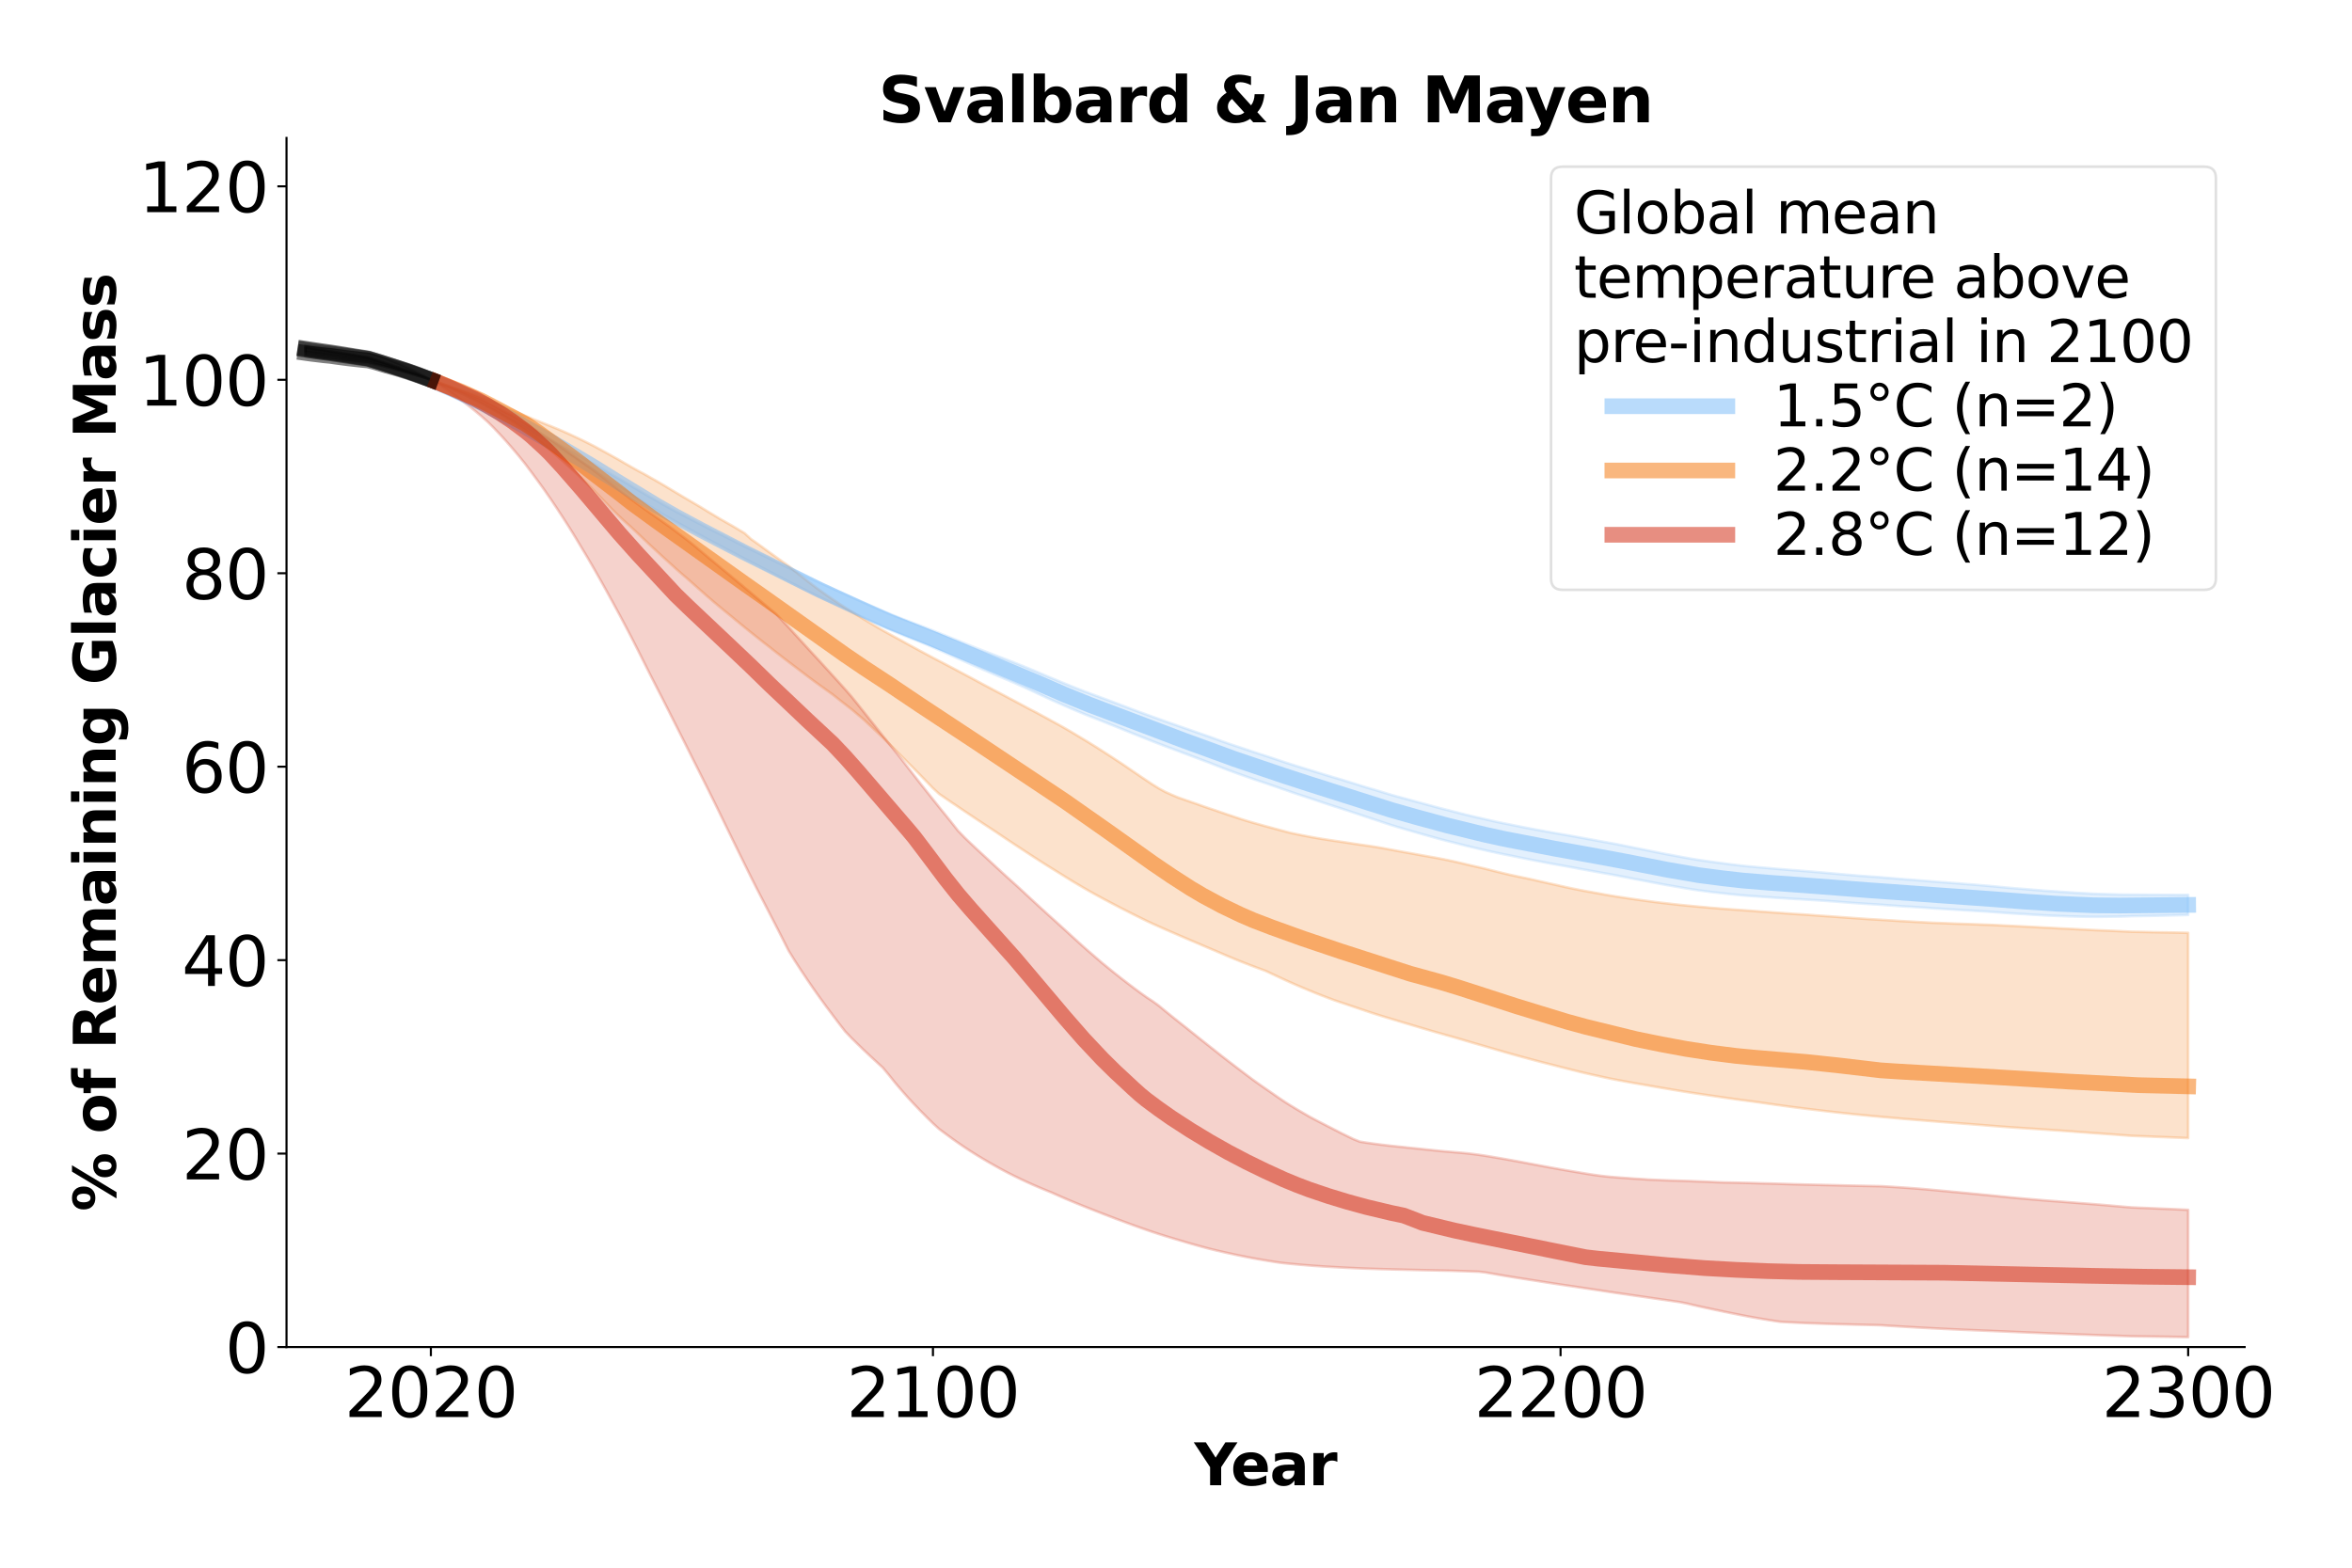 <?xml version="1.0" encoding="utf-8" standalone="no"?>
<!DOCTYPE svg PUBLIC "-//W3C//DTD SVG 1.1//EN"
  "http://www.w3.org/Graphics/SVG/1.1/DTD/svg11.dtd">
<svg xmlns:xlink="http://www.w3.org/1999/xlink" width="900pt" height="600pt" viewBox="0 0 900 600" xmlns="http://www.w3.org/2000/svg" version="1.1">
 <defs>
  <style type="text/css">*{stroke-linejoin: round; stroke-linecap: butt}</style>
 </defs>
 <g id="figure_1">
  <g id="patch_1">
   <path d="M 0 600 
L 900 600 
L 900 0 
L 0 0 
z
" style="fill: #ffffff"/>
  </g>
  <g id="axes_1">
   <g id="patch_2">
    <path d="M 109.64 515.56 
L 858.92 515.56 
L 858.92 52.8 
L 109.64 52.8 
z
" style="fill: #ffffff"/>
   </g>
   <g id="PolyCollection_1">
    <defs>
     <path id="m6775c37f4b" d="M 167.277 -453.658 
L 167.277 -453.615 
L 169.678 -452.551 
L 172.08 -451.46 
L 174.482 -450.353 
L 176.883 -449.233 
L 179.285 -448.105 
L 181.686 -446.968 
L 184.088 -445.841 
L 186.489 -444.612 
L 188.891 -443.254 
L 191.292 -441.916 
L 193.694 -440.545 
L 196.095 -439.149 
L 198.497 -437.749 
L 200.898 -436.312 
L 203.3 -434.85 
L 205.702 -433.363 
L 208.103 -431.891 
L 210.505 -430.438 
L 212.906 -428.979 
L 215.308 -427.538 
L 217.709 -426.069 
L 220.111 -424.587 
L 222.512 -423.067 
L 224.914 -421.567 
L 227.315 -420.013 
L 229.717 -418.411 
L 232.118 -416.782 
L 234.52 -415.229 
L 236.922 -413.715 
L 239.323 -412.165 
L 241.725 -410.601 
L 244.126 -409.085 
L 246.528 -407.559 
L 248.929 -406.074 
L 251.331 -404.608 
L 253.732 -403.169 
L 256.134 -401.758 
L 258.535 -400.39 
L 260.937 -399.044 
L 263.339 -397.712 
L 265.74 -396.399 
L 268.142 -395.078 
L 270.543 -393.781 
L 272.945 -392.492 
L 275.346 -391.23 
L 277.748 -389.975 
L 280.149 -388.709 
L 282.551 -387.423 
L 284.952 -386.152 
L 287.354 -384.913 
L 289.755 -383.701 
L 292.157 -382.433 
L 294.559 -381.185 
L 296.96 -379.913 
L 299.362 -378.649 
L 301.763 -377.423 
L 304.165 -376.197 
L 306.566 -374.953 
L 308.968 -373.749 
L 311.369 -372.561 
L 313.771 -371.393 
L 316.172 -370.252 
L 318.574 -369.103 
L 320.975 -367.961 
L 323.377 -366.844 
L 325.779 -365.747 
L 328.18 -364.649 
L 330.582 -363.537 
L 332.983 -362.42 
L 335.385 -361.305 
L 337.786 -360.212 
L 340.188 -359.17 
L 342.589 -358.136 
L 344.991 -357.156 
L 347.392 -356.191 
L 349.794 -355.227 
L 352.195 -354.256 
L 354.597 -353.273 
L 356.999 -352.235 
L 359.4 -351.182 
L 361.802 -350.109 
L 364.203 -349.027 
L 366.605 -347.958 
L 369.006 -346.874 
L 371.408 -345.813 
L 373.809 -344.75 
L 376.211 -343.713 
L 378.612 -342.687 
L 381.014 -341.658 
L 383.415 -340.657 
L 385.817 -339.637 
L 388.219 -338.594 
L 390.62 -337.537 
L 393.022 -336.45 
L 395.423 -335.339 
L 397.825 -334.215 
L 400.226 -333.097 
L 402.628 -331.991 
L 405.029 -330.93 
L 407.431 -329.859 
L 409.832 -328.829 
L 412.234 -327.82 
L 414.635 -326.801 
L 417.037 -325.844 
L 419.439 -324.895 
L 421.84 -323.952 
L 424.242 -322.997 
L 426.643 -322.045 
L 429.045 -321.073 
L 431.446 -320.09 
L 433.848 -319.116 
L 436.249 -318.155 
L 438.651 -317.207 
L 441.052 -316.255 
L 443.454 -315.335 
L 445.855 -314.423 
L 448.257 -313.525 
L 450.659 -312.626 
L 453.06 -311.71 
L 455.462 -310.818 
L 457.863 -309.915 
L 460.265 -309.014 
L 462.666 -308.111 
L 465.068 -307.172 
L 467.469 -306.215 
L 469.871 -305.294 
L 472.272 -304.413 
L 474.674 -303.554 
L 477.075 -302.703 
L 479.477 -301.865 
L 481.879 -301.052 
L 484.28 -300.256 
L 486.682 -299.429 
L 489.083 -298.606 
L 491.485 -297.77 
L 493.886 -296.941 
L 496.288 -296.118 
L 498.689 -295.331 
L 501.091 -294.539 
L 503.492 -293.74 
L 505.894 -292.931 
L 508.295 -292.13 
L 510.697 -291.349 
L 513.099 -290.591 
L 515.5 -289.805 
L 517.902 -289.008 
L 520.303 -288.203 
L 522.705 -287.392 
L 525.106 -286.618 
L 527.508 -285.823 
L 529.909 -285.005 
L 532.311 -284.215 
L 534.712 -283.488 
L 537.114 -282.789 
L 539.515 -282.093 
L 541.917 -281.398 
L 544.319 -280.717 
L 546.72 -280.038 
L 549.122 -279.365 
L 551.523 -278.704 
L 553.925 -278.095 
L 556.326 -277.496 
L 558.728 -276.876 
L 561.129 -276.26 
L 563.531 -275.689 
L 565.932 -275.122 
L 568.334 -274.569 
L 570.736 -274.03 
L 573.137 -273.505 
L 575.539 -273.008 
L 577.94 -272.535 
L 580.342 -272.043 
L 582.743 -271.546 
L 585.145 -271.068 
L 587.546 -270.609 
L 589.948 -270.151 
L 592.349 -269.692 
L 594.751 -269.247 
L 597.152 -268.823 
L 599.554 -268.399 
L 601.956 -267.958 
L 604.357 -267.5 
L 606.759 -267.069 
L 609.16 -266.629 
L 611.562 -266.188 
L 613.963 -265.764 
L 616.365 -265.334 
L 618.766 -264.893 
L 621.168 -264.423 
L 623.569 -263.954 
L 625.971 -263.484 
L 628.372 -263.041 
L 630.774 -262.588 
L 633.176 -262.119 
L 635.577 -261.664 
L 637.979 -261.221 
L 640.38 -260.817 
L 642.782 -260.396 
L 645.183 -259.978 
L 647.585 -259.592 
L 649.986 -259.231 
L 652.388 -258.918 
L 654.789 -258.603 
L 657.191 -258.325 
L 659.592 -258.061 
L 661.994 -257.792 
L 664.396 -257.545 
L 666.797 -257.329 
L 669.199 -257.126 
L 671.6 -256.949 
L 674.002 -256.795 
L 676.403 -256.614 
L 678.805 -256.442 
L 681.206 -256.293 
L 683.608 -256.135 
L 686.009 -255.991 
L 688.411 -255.846 
L 690.812 -255.707 
L 693.214 -255.566 
L 695.616 -255.411 
L 698.017 -255.255 
L 700.419 -255.067 
L 702.82 -254.901 
L 705.222 -254.713 
L 707.623 -254.526 
L 710.025 -254.349 
L 712.426 -254.181 
L 714.828 -254.024 
L 717.229 -253.892 
L 719.631 -253.733 
L 722.032 -253.551 
L 724.434 -253.376 
L 726.836 -253.198 
L 729.237 -253.043 
L 731.639 -252.906 
L 734.04 -252.765 
L 736.442 -252.595 
L 738.843 -252.43 
L 741.245 -252.255 
L 743.646 -252.113 
L 746.048 -251.964 
L 748.449 -251.823 
L 750.851 -251.672 
L 753.252 -251.532 
L 755.654 -251.383 
L 758.056 -251.24 
L 760.457 -251.09 
L 762.859 -250.93 
L 765.26 -250.749 
L 767.662 -250.562 
L 770.063 -250.397 
L 772.465 -250.26 
L 774.866 -250.124 
L 777.268 -249.968 
L 779.669 -249.819 
L 782.071 -249.669 
L 784.472 -249.56 
L 786.874 -249.461 
L 789.276 -249.38 
L 791.677 -249.284 
L 794.079 -249.217 
L 796.48 -249.155 
L 798.882 -249.116 
L 801.283 -249.086 
L 803.685 -249.092 
L 806.086 -249.125 
L 808.488 -249.156 
L 810.889 -249.19 
L 813.291 -249.257 
L 815.692 -249.356 
L 818.094 -249.397 
L 820.496 -249.425 
L 822.897 -249.466 
L 825.299 -249.516 
L 827.7 -249.567 
L 830.102 -249.637 
L 832.503 -249.684 
L 834.905 -249.743 
L 837.306 -249.824 
L 837.306 -257.513 
L 837.306 -257.513 
L 834.905 -257.499 
L 832.503 -257.507 
L 830.102 -257.53 
L 827.7 -257.531 
L 825.299 -257.54 
L 822.897 -257.55 
L 820.496 -257.567 
L 818.094 -257.589 
L 815.692 -257.604 
L 813.291 -257.615 
L 810.889 -257.651 
L 808.488 -257.711 
L 806.086 -257.776 
L 803.685 -257.842 
L 801.283 -257.939 
L 798.882 -258.061 
L 796.48 -258.191 
L 794.079 -258.335 
L 791.677 -258.482 
L 789.276 -258.649 
L 786.874 -258.804 
L 784.472 -258.966 
L 782.071 -259.125 
L 779.669 -259.322 
L 777.268 -259.521 
L 774.866 -259.724 
L 772.465 -259.91 
L 770.063 -260.106 
L 767.662 -260.316 
L 765.26 -260.548 
L 762.859 -260.776 
L 760.457 -260.993 
L 758.056 -261.2 
L 755.654 -261.401 
L 753.252 -261.593 
L 750.851 -261.778 
L 748.449 -261.973 
L 746.048 -262.153 
L 743.646 -262.328 
L 741.245 -262.496 
L 738.843 -262.697 
L 736.442 -262.89 
L 734.04 -263.091 
L 731.639 -263.271 
L 729.237 -263.444 
L 726.836 -263.632 
L 724.434 -263.84 
L 722.032 -264.036 
L 719.631 -264.244 
L 717.229 -264.43 
L 714.828 -264.587 
L 712.426 -264.759 
L 710.025 -264.948 
L 707.623 -265.146 
L 705.222 -265.359 
L 702.82 -265.572 
L 700.419 -265.776 
L 698.017 -265.997 
L 695.616 -266.203 
L 693.214 -266.41 
L 690.812 -266.602 
L 688.411 -266.79 
L 686.009 -266.984 
L 683.608 -267.174 
L 681.206 -267.376 
L 678.805 -267.572 
L 676.403 -267.78 
L 674.002 -268.004 
L 671.6 -268.205 
L 669.199 -268.424 
L 666.797 -268.667 
L 664.396 -268.947 
L 661.994 -269.245 
L 659.592 -269.561 
L 657.191 -269.868 
L 654.789 -270.188 
L 652.388 -270.529 
L 649.986 -270.878 
L 647.585 -271.272 
L 645.183 -271.691 
L 642.782 -272.135 
L 640.38 -272.588 
L 637.979 -273.026 
L 635.577 -273.496 
L 633.176 -273.979 
L 630.774 -274.472 
L 628.372 -274.952 
L 625.971 -275.42 
L 623.569 -275.912 
L 621.168 -276.4 
L 618.766 -276.884 
L 616.365 -277.321 
L 613.963 -277.756 
L 611.562 -278.188 
L 609.16 -278.636 
L 606.759 -279.077 
L 604.357 -279.509 
L 601.956 -279.959 
L 599.554 -280.385 
L 597.152 -280.796 
L 594.751 -281.209 
L 592.349 -281.638 
L 589.948 -282.084 
L 587.546 -282.522 
L 585.145 -282.97 
L 582.743 -283.434 
L 580.342 -283.917 
L 577.94 -284.399 
L 575.539 -284.87 
L 573.137 -285.374 
L 570.736 -285.911 
L 568.334 -286.458 
L 565.932 -287.011 
L 563.531 -287.567 
L 561.129 -288.131 
L 558.728 -288.742 
L 556.326 -289.363 
L 553.925 -289.973 
L 551.523 -290.581 
L 549.122 -291.228 
L 546.72 -291.878 
L 544.319 -292.536 
L 541.917 -293.182 
L 539.515 -293.841 
L 537.114 -294.488 
L 534.712 -295.136 
L 532.311 -295.814 
L 529.909 -296.541 
L 527.508 -297.284 
L 525.106 -297.997 
L 522.705 -298.689 
L 520.303 -299.439 
L 517.902 -300.189 
L 515.5 -300.934 
L 513.099 -301.671 
L 510.697 -302.374 
L 508.295 -303.097 
L 505.894 -303.83 
L 503.492 -304.57 
L 501.091 -305.308 
L 498.689 -306.043 
L 496.288 -306.775 
L 493.886 -307.544 
L 491.485 -308.323 
L 489.083 -309.124 
L 486.682 -309.924 
L 484.28 -310.723 
L 481.879 -311.494 
L 479.477 -312.274 
L 477.075 -313.082 
L 474.674 -313.893 
L 472.272 -314.688 
L 469.871 -315.498 
L 467.469 -316.342 
L 465.068 -317.217 
L 462.666 -318.085 
L 460.265 -318.921 
L 457.863 -319.752 
L 455.462 -320.593 
L 453.06 -321.422 
L 450.659 -322.272 
L 448.257 -323.114 
L 445.855 -323.955 
L 443.454 -324.809 
L 441.052 -325.668 
L 438.651 -326.549 
L 436.249 -327.424 
L 433.848 -328.319 
L 431.446 -329.225 
L 429.045 -330.14 
L 426.643 -331.046 
L 424.242 -331.942 
L 421.84 -332.836 
L 419.439 -333.725 
L 417.037 -334.612 
L 414.635 -335.509 
L 412.234 -336.46 
L 409.832 -337.411 
L 407.431 -338.384 
L 405.029 -339.387 
L 402.628 -340.379 
L 400.226 -341.397 
L 397.825 -342.416 
L 395.423 -343.435 
L 393.022 -344.428 
L 390.62 -345.402 
L 388.219 -346.361 
L 385.817 -347.296 
L 383.415 -348.225 
L 381.014 -349.128 
L 378.612 -350.057 
L 376.211 -350.984 
L 373.809 -351.917 
L 371.408 -352.877 
L 369.006 -353.844 
L 366.605 -354.819 
L 364.203 -355.77 
L 361.802 -356.737 
L 359.4 -357.699 
L 356.999 -358.652 
L 354.597 -359.598 
L 352.195 -360.521 
L 349.794 -361.439 
L 347.392 -362.356 
L 344.991 -363.276 
L 342.589 -364.214 
L 340.188 -365.19 
L 337.786 -366.189 
L 335.385 -367.219 
L 332.983 -368.281 
L 330.582 -369.357 
L 328.18 -370.427 
L 325.779 -371.49 
L 323.377 -372.555 
L 320.975 -373.639 
L 318.574 -374.736 
L 316.172 -375.85 
L 313.771 -376.952 
L 311.369 -378.066 
L 308.968 -379.198 
L 306.566 -380.344 
L 304.165 -381.511 
L 301.763 -382.663 
L 299.362 -383.813 
L 296.96 -384.997 
L 294.559 -386.184 
L 292.157 -387.35 
L 289.755 -388.532 
L 287.354 -389.673 
L 284.952 -390.839 
L 282.551 -392.046 
L 280.149 -393.265 
L 277.748 -394.48 
L 275.346 -395.674 
L 272.945 -396.869 
L 270.543 -398.097 
L 268.142 -399.318 
L 265.74 -400.553 
L 263.339 -401.784 
L 260.937 -403.046 
L 258.535 -404.318 
L 256.134 -405.6 
L 253.732 -406.936 
L 251.331 -408.298 
L 248.929 -409.681 
L 246.528 -411.074 
L 244.126 -412.496 
L 241.725 -413.893 
L 239.323 -415.33 
L 236.922 -416.747 
L 234.52 -418.109 
L 232.118 -419.506 
L 229.717 -420.951 
L 227.315 -422.382 
L 224.914 -423.771 
L 222.512 -425.112 
L 220.111 -426.473 
L 217.709 -427.819 
L 215.308 -429.161 
L 212.906 -430.461 
L 210.505 -431.772 
L 208.103 -433.084 
L 205.702 -434.396 
L 203.3 -435.715 
L 200.898 -437.031 
L 198.497 -438.327 
L 196.095 -439.604 
L 193.694 -440.887 
L 191.292 -442.154 
L 188.891 -443.399 
L 186.489 -444.653 
L 184.088 -445.867 
L 181.686 -447.04 
L 179.285 -448.19 
L 176.883 -449.319 
L 174.482 -450.421 
L 172.08 -451.526 
L 169.678 -452.607 
L 167.277 -453.658 
z
" style="stroke: #74b8f8; stroke-opacity: 0.2"/>
    </defs>
    <g clip-path="url(#pee36b1268b)">
     <use xlink:href="#m6775c37f4b" x="0" y="600" style="fill: #74b8f8; fill-opacity: 0.2; stroke: #74b8f8; stroke-opacity: 0.2"/>
    </g>
   </g>
   <g id="PolyCollection_2">
    <defs>
     <path id="m2ae5db36c0" d="M 116.845 -466.964 
L 116.845 -465.388 
L 119.246 -465.033 
L 121.648 -464.712 
L 124.049 -464.394 
L 126.451 -464.122 
L 128.852 -463.765 
L 131.254 -463.423 
L 133.655 -463.098 
L 136.057 -462.793 
L 138.458 -462.49 
L 140.86 -462.221 
L 143.262 -461.572 
L 145.663 -460.884 
L 148.065 -460.174 
L 150.466 -459.48 
L 152.868 -458.756 
L 155.269 -458.03 
L 157.671 -457.275 
L 160.072 -456.455 
L 162.474 -455.574 
L 164.875 -454.648 
L 164.875 -454.648 
L 164.875 -454.648 
L 162.474 -455.648 
L 160.072 -456.633 
L 157.671 -457.567 
L 155.269 -458.459 
L 152.868 -459.291 
L 150.466 -460.12 
L 148.065 -460.913 
L 145.663 -461.705 
L 143.262 -462.465 
L 140.86 -463.214 
L 138.458 -463.577 
L 136.057 -463.952 
L 133.655 -464.334 
L 131.254 -464.7 
L 128.852 -465.078 
L 126.451 -465.46 
L 124.049 -465.81 
L 121.648 -466.186 
L 119.246 -466.573 
L 116.845 -466.964 
z
" style="stroke: #000000; stroke-opacity: 0.2"/>
    </defs>
    <g clip-path="url(#pee36b1268b)">
     <use xlink:href="#m2ae5db36c0" x="0" y="600" style="fill-opacity: 0.2; stroke: #000000; stroke-opacity: 0.2"/>
    </g>
   </g>
   <g id="PolyCollection_3">
    <defs>
     <path id="meac051deac" d="M 167.277 -453.846 
L 167.277 -453.645 
L 169.678 -452.574 
L 172.08 -451.499 
L 174.482 -450.39 
L 176.883 -449.291 
L 179.285 -448.167 
L 181.686 -446.997 
L 184.088 -445.716 
L 186.489 -444.424 
L 188.891 -443.08 
L 191.292 -441.674 
L 193.694 -440.193 
L 196.095 -438.644 
L 198.497 -437.054 
L 200.898 -435.387 
L 203.3 -433.655 
L 205.702 -431.764 
L 208.103 -429.811 
L 210.505 -427.803 
L 212.906 -425.728 
L 215.308 -423.582 
L 217.709 -421.435 
L 220.111 -419.242 
L 222.512 -417.003 
L 224.914 -414.638 
L 227.315 -412.222 
L 229.717 -409.748 
L 232.118 -407.252 
L 234.52 -404.736 
L 236.922 -402.398 
L 239.323 -400.18 
L 241.725 -398.016 
L 244.126 -395.768 
L 246.528 -393.459 
L 248.929 -391.213 
L 251.331 -388.973 
L 253.732 -386.772 
L 256.134 -384.593 
L 258.535 -382.415 
L 260.937 -380.297 
L 263.339 -378.231 
L 265.74 -376.096 
L 268.142 -373.971 
L 270.543 -371.852 
L 272.945 -369.778 
L 275.346 -367.771 
L 277.748 -365.79 
L 280.149 -363.818 
L 282.551 -361.845 
L 284.952 -359.87 
L 287.354 -357.928 
L 289.755 -356.023 
L 292.157 -354.119 
L 294.559 -352.259 
L 296.96 -350.367 
L 299.362 -348.494 
L 301.763 -346.658 
L 304.165 -344.84 
L 306.566 -343.019 
L 308.968 -341.194 
L 311.369 -339.405 
L 313.771 -337.663 
L 316.172 -335.932 
L 318.574 -334.214 
L 320.975 -332.321 
L 323.377 -330.443 
L 325.779 -328.576 
L 328.18 -326.543 
L 330.582 -324.516 
L 332.983 -322.26 
L 335.385 -320.013 
L 337.786 -317.702 
L 340.188 -315.367 
L 342.589 -312.999 
L 344.991 -310.57 
L 347.392 -308.151 
L 349.794 -305.722 
L 352.195 -303.275 
L 354.597 -300.809 
L 356.999 -298.309 
L 359.4 -296.102 
L 361.802 -294.452 
L 364.203 -292.814 
L 366.605 -291.201 
L 369.006 -289.579 
L 371.408 -287.969 
L 373.809 -286.365 
L 376.211 -284.777 
L 378.612 -283.208 
L 381.014 -281.628 
L 383.415 -279.996 
L 385.817 -278.399 
L 388.219 -276.8 
L 390.62 -275.231 
L 393.022 -273.648 
L 395.423 -272.087 
L 397.825 -270.542 
L 400.226 -269.013 
L 402.628 -267.515 
L 405.029 -266.029 
L 407.431 -264.532 
L 409.832 -263.043 
L 412.234 -261.604 
L 414.635 -260.196 
L 417.037 -258.81 
L 419.439 -257.477 
L 421.84 -256.179 
L 424.242 -254.899 
L 426.643 -253.64 
L 429.045 -252.383 
L 431.446 -251.17 
L 433.848 -249.95 
L 436.249 -248.761 
L 438.651 -247.583 
L 441.052 -246.461 
L 443.454 -245.379 
L 445.855 -244.319 
L 448.257 -243.271 
L 450.659 -242.224 
L 453.06 -241.185 
L 455.462 -240.158 
L 457.863 -239.145 
L 460.265 -238.104 
L 462.666 -237.083 
L 465.068 -236.076 
L 467.469 -235.04 
L 469.871 -234.008 
L 472.272 -233.015 
L 474.674 -232.04 
L 477.075 -231.095 
L 479.477 -230.175 
L 481.879 -229.286 
L 484.28 -228.395 
L 486.682 -227.272 
L 489.083 -226.154 
L 491.485 -225.037 
L 493.886 -223.949 
L 496.288 -222.896 
L 498.689 -221.87 
L 501.091 -220.869 
L 503.492 -219.878 
L 505.894 -218.933 
L 508.295 -218.02 
L 510.697 -217.13 
L 513.099 -216.308 
L 515.5 -215.504 
L 517.902 -214.695 
L 520.303 -213.892 
L 522.705 -213.074 
L 525.106 -212.269 
L 527.508 -211.511 
L 529.909 -210.76 
L 532.311 -210.044 
L 534.712 -209.321 
L 537.114 -208.596 
L 539.515 -207.887 
L 541.917 -207.165 
L 544.319 -206.453 
L 546.72 -205.742 
L 549.122 -205.041 
L 551.523 -204.36 
L 553.925 -203.67 
L 556.326 -203.003 
L 558.728 -202.314 
L 561.129 -201.596 
L 563.531 -200.884 
L 565.932 -200.191 
L 568.334 -199.496 
L 570.736 -198.799 
L 573.137 -198.102 
L 575.539 -197.398 
L 577.94 -196.714 
L 580.342 -196.041 
L 582.743 -195.39 
L 585.145 -194.744 
L 587.546 -194.102 
L 589.948 -193.467 
L 592.349 -192.853 
L 594.751 -192.243 
L 597.152 -191.627 
L 599.554 -191.01 
L 601.956 -190.415 
L 604.357 -189.814 
L 606.759 -189.239 
L 609.16 -188.696 
L 611.562 -188.167 
L 613.963 -187.634 
L 616.365 -187.125 
L 618.766 -186.654 
L 621.168 -186.203 
L 623.569 -185.766 
L 625.971 -185.343 
L 628.372 -184.928 
L 630.774 -184.52 
L 633.176 -184.097 
L 635.577 -183.681 
L 637.979 -183.283 
L 640.38 -182.872 
L 642.782 -182.476 
L 645.183 -182.089 
L 647.585 -181.72 
L 649.986 -181.354 
L 652.388 -180.998 
L 654.789 -180.641 
L 657.191 -180.289 
L 659.592 -179.936 
L 661.994 -179.597 
L 664.396 -179.252 
L 666.797 -178.926 
L 669.199 -178.613 
L 671.6 -178.293 
L 674.002 -177.959 
L 676.403 -177.609 
L 678.805 -177.268 
L 681.206 -176.936 
L 683.608 -176.603 
L 686.009 -176.28 
L 688.411 -175.97 
L 690.812 -175.67 
L 693.214 -175.377 
L 695.616 -175.089 
L 698.017 -174.801 
L 700.419 -174.519 
L 702.82 -174.248 
L 705.222 -173.983 
L 707.623 -173.728 
L 710.025 -173.476 
L 712.426 -173.239 
L 714.828 -173.006 
L 717.229 -172.777 
L 719.631 -172.561 
L 722.032 -172.345 
L 724.434 -172.141 
L 726.836 -171.924 
L 729.237 -171.708 
L 731.639 -171.515 
L 734.04 -171.318 
L 736.442 -171.122 
L 738.843 -170.922 
L 741.245 -170.727 
L 743.646 -170.538 
L 746.048 -170.352 
L 748.449 -170.166 
L 750.851 -169.985 
L 753.252 -169.804 
L 755.654 -169.617 
L 758.056 -169.425 
L 760.457 -169.234 
L 762.859 -169.043 
L 765.26 -168.855 
L 767.662 -168.669 
L 770.063 -168.499 
L 772.465 -168.332 
L 774.866 -168.176 
L 777.268 -168.024 
L 779.669 -167.864 
L 782.071 -167.703 
L 784.472 -167.533 
L 786.874 -167.369 
L 789.276 -167.206 
L 791.677 -167.031 
L 794.079 -166.853 
L 796.48 -166.678 
L 798.882 -166.501 
L 801.283 -166.322 
L 803.685 -166.15 
L 806.086 -165.984 
L 808.488 -165.812 
L 810.889 -165.637 
L 813.291 -165.451 
L 815.692 -165.276 
L 818.094 -165.182 
L 820.496 -165.086 
L 822.897 -164.994 
L 825.299 -164.897 
L 827.7 -164.801 
L 830.102 -164.703 
L 832.503 -164.615 
L 834.905 -164.517 
L 837.306 -164.412 
L 837.306 -242.971 
L 837.306 -242.971 
L 834.905 -243.032 
L 832.503 -243.084 
L 830.102 -243.126 
L 827.7 -243.159 
L 825.299 -243.207 
L 822.897 -243.258 
L 820.496 -243.312 
L 818.094 -243.359 
L 815.692 -243.395 
L 813.291 -243.518 
L 810.889 -243.631 
L 808.488 -243.745 
L 806.086 -243.851 
L 803.685 -243.943 
L 801.283 -244.042 
L 798.882 -244.159 
L 796.48 -244.294 
L 794.079 -244.413 
L 791.677 -244.53 
L 789.276 -244.645 
L 786.874 -244.766 
L 784.472 -244.896 
L 782.071 -245.02 
L 779.669 -245.143 
L 777.268 -245.271 
L 774.866 -245.394 
L 772.465 -245.506 
L 770.063 -245.622 
L 767.662 -245.742 
L 765.26 -245.858 
L 762.859 -245.973 
L 760.457 -246.075 
L 758.056 -246.158 
L 755.654 -246.241 
L 753.252 -246.334 
L 750.851 -246.412 
L 748.449 -246.495 
L 746.048 -246.585 
L 743.646 -246.683 
L 741.245 -246.768 
L 738.843 -246.867 
L 736.442 -246.983 
L 734.04 -247.121 
L 731.639 -247.261 
L 729.237 -247.389 
L 726.836 -247.524 
L 724.434 -247.679 
L 722.032 -247.828 
L 719.631 -247.978 
L 717.229 -248.111 
L 714.828 -248.261 
L 712.426 -248.419 
L 710.025 -248.591 
L 707.623 -248.759 
L 705.222 -248.925 
L 702.82 -249.103 
L 700.419 -249.268 
L 698.017 -249.435 
L 695.616 -249.596 
L 693.214 -249.784 
L 690.812 -249.961 
L 688.411 -250.114 
L 686.009 -250.256 
L 683.608 -250.428 
L 681.206 -250.602 
L 678.805 -250.778 
L 676.403 -250.948 
L 674.002 -251.12 
L 671.6 -251.3 
L 669.199 -251.483 
L 666.797 -251.646 
L 664.396 -251.821 
L 661.994 -251.994 
L 659.592 -252.17 
L 657.191 -252.362 
L 654.789 -252.557 
L 652.388 -252.772 
L 649.986 -252.987 
L 647.585 -253.217 
L 645.183 -253.442 
L 642.782 -253.683 
L 640.38 -253.948 
L 637.979 -254.227 
L 635.577 -254.498 
L 633.176 -254.79 
L 630.774 -255.113 
L 628.372 -255.436 
L 625.971 -255.772 
L 623.569 -256.115 
L 621.168 -256.472 
L 618.766 -256.844 
L 616.365 -257.224 
L 613.963 -257.653 
L 611.562 -258.095 
L 609.16 -258.523 
L 606.759 -258.948 
L 604.357 -259.399 
L 601.956 -259.884 
L 599.554 -260.39 
L 597.152 -260.927 
L 594.751 -261.472 
L 592.349 -262.005 
L 589.948 -262.548 
L 587.546 -263.099 
L 585.145 -263.633 
L 582.743 -264.133 
L 580.342 -264.635 
L 577.94 -265.154 
L 575.539 -265.717 
L 573.137 -266.308 
L 570.736 -266.912 
L 568.334 -267.521 
L 565.932 -268.078 
L 563.531 -268.62 
L 561.129 -269.183 
L 558.728 -269.764 
L 556.326 -270.306 
L 553.925 -270.815 
L 551.523 -271.301 
L 549.122 -271.759 
L 546.72 -272.18 
L 544.319 -272.61 
L 541.917 -273.046 
L 539.515 -273.487 
L 537.114 -273.911 
L 534.712 -274.354 
L 532.311 -274.796 
L 529.909 -275.25 
L 527.508 -275.674 
L 525.106 -276.059 
L 522.705 -276.415 
L 520.303 -276.752 
L 517.902 -277.11 
L 515.5 -277.482 
L 513.099 -277.839 
L 510.697 -278.193 
L 508.295 -278.554 
L 505.894 -278.924 
L 503.492 -279.334 
L 501.091 -279.77 
L 498.689 -280.234 
L 496.288 -280.718 
L 493.886 -281.225 
L 491.485 -281.849 
L 489.083 -282.497 
L 486.682 -283.143 
L 484.28 -283.791 
L 481.879 -284.46 
L 479.477 -285.13 
L 477.075 -285.84 
L 474.674 -286.601 
L 472.272 -287.394 
L 469.871 -288.194 
L 467.469 -289.016 
L 465.068 -289.843 
L 462.666 -290.648 
L 460.265 -291.476 
L 457.863 -292.34 
L 455.462 -293.171 
L 453.06 -293.993 
L 450.659 -294.843 
L 448.257 -295.868 
L 445.855 -296.945 
L 443.454 -298.261 
L 441.052 -299.75 
L 438.651 -301.344 
L 436.249 -302.96 
L 433.848 -304.601 
L 431.446 -306.239 
L 429.045 -307.873 
L 426.643 -309.445 
L 424.242 -311.024 
L 421.84 -312.563 
L 419.439 -314.092 
L 417.037 -315.583 
L 414.635 -317.048 
L 412.234 -318.488 
L 409.832 -319.934 
L 407.431 -321.329 
L 405.029 -322.676 
L 402.628 -323.986 
L 400.226 -325.31 
L 397.825 -326.61 
L 395.423 -327.893 
L 393.022 -329.138 
L 390.62 -330.433 
L 388.219 -331.726 
L 385.817 -332.985 
L 383.415 -334.264 
L 381.014 -335.529 
L 378.612 -336.802 
L 376.211 -338.068 
L 373.809 -339.363 
L 371.408 -340.667 
L 369.006 -341.938 
L 366.605 -343.216 
L 364.203 -344.497 
L 361.802 -345.758 
L 359.4 -347.011 
L 356.999 -348.266 
L 354.597 -349.558 
L 352.195 -350.837 
L 349.794 -352.143 
L 347.392 -353.452 
L 344.991 -354.794 
L 342.589 -356.096 
L 340.188 -357.406 
L 337.786 -358.75 
L 335.385 -360.134 
L 332.983 -361.55 
L 330.582 -362.992 
L 328.18 -364.458 
L 325.779 -365.952 
L 323.377 -367.46 
L 320.975 -369.038 
L 318.574 -370.669 
L 316.172 -372.322 
L 313.771 -374.026 
L 311.369 -375.798 
L 308.968 -377.633 
L 306.566 -379.518 
L 304.165 -381.435 
L 301.763 -383.404 
L 299.362 -385.065 
L 296.96 -386.809 
L 294.559 -388.528 
L 292.157 -390.277 
L 289.755 -392.017 
L 287.354 -393.706 
L 284.952 -395.916 
L 282.551 -397.364 
L 280.149 -398.789 
L 277.748 -400.151 
L 275.346 -401.526 
L 272.945 -402.979 
L 270.543 -404.41 
L 268.142 -405.889 
L 265.74 -407.31 
L 263.339 -408.722 
L 260.937 -410.136 
L 258.535 -411.572 
L 256.134 -413.015 
L 253.732 -414.453 
L 251.331 -415.857 
L 248.929 -417.209 
L 246.528 -418.573 
L 244.126 -419.843 
L 241.725 -421.194 
L 239.323 -422.563 
L 236.922 -423.97 
L 234.52 -425.313 
L 232.118 -426.65 
L 229.717 -427.961 
L 227.315 -429.271 
L 224.914 -430.48 
L 222.512 -431.68 
L 220.111 -432.813 
L 217.709 -433.937 
L 215.308 -435.008 
L 212.906 -436.016 
L 210.505 -437.002 
L 208.103 -437.973 
L 205.702 -438.927 
L 203.3 -439.886 
L 200.898 -440.879 
L 198.497 -441.958 
L 196.095 -443.067 
L 193.694 -444.143 
L 191.292 -445.182 
L 188.891 -446.18 
L 186.489 -447.196 
L 184.088 -448.061 
L 181.686 -448.975 
L 179.285 -449.859 
L 176.883 -450.647 
L 174.482 -451.418 
L 172.08 -452.214 
L 169.678 -453.006 
L 167.277 -453.846 
z
" style="stroke: #f47100; stroke-opacity: 0.2"/>
    </defs>
    <g clip-path="url(#pee36b1268b)">
     <use xlink:href="#meac051deac" x="0" y="600" style="fill: #f47100; fill-opacity: 0.2; stroke: #f47100; stroke-opacity: 0.2"/>
    </g>
   </g>
   <g id="PolyCollection_4">
    <defs>
     <path id="m52cc638c0a" d="M 116.845 -467.356 
L 116.845 -463.659 
L 119.246 -463.323 
L 121.648 -463.036 
L 124.049 -462.747 
L 126.451 -462.52 
L 128.852 -462.296 
L 131.254 -462.052 
L 133.655 -461.781 
L 136.057 -461.527 
L 138.458 -461.247 
L 140.86 -460.993 
L 143.262 -460.515 
L 145.663 -460.067 
L 148.065 -459.511 
L 150.466 -458.915 
L 152.868 -458.212 
L 155.269 -457.503 
L 157.671 -456.809 
L 160.072 -456.108 
L 162.474 -455.407 
L 164.875 -454.648 
L 164.875 -454.648 
L 164.875 -454.648 
L 162.474 -455.584 
L 160.072 -456.467 
L 157.671 -457.314 
L 155.269 -458.15 
L 152.868 -458.997 
L 150.466 -459.851 
L 148.065 -460.711 
L 145.663 -461.544 
L 143.262 -462.346 
L 140.86 -463.176 
L 138.458 -463.596 
L 136.057 -464.024 
L 133.655 -464.442 
L 131.254 -464.837 
L 128.852 -465.243 
L 126.451 -465.646 
L 124.049 -466.064 
L 121.648 -466.481 
L 119.246 -466.913 
L 116.845 -467.356 
z
" style="stroke: #000000; stroke-opacity: 0.2"/>
    </defs>
    <g clip-path="url(#pee36b1268b)">
     <use xlink:href="#m52cc638c0a" x="0" y="600" style="fill-opacity: 0.2; stroke: #000000; stroke-opacity: 0.2"/>
    </g>
   </g>
   <g id="PolyCollection_5">
    <defs>
     <path id="m3e7b961f34" d="M 167.277 -453.817 
L 167.277 -453.224 
L 169.678 -451.712 
L 172.08 -450.073 
L 174.482 -448.39 
L 176.883 -446.584 
L 179.285 -444.728 
L 181.686 -442.788 
L 184.088 -440.78 
L 186.489 -438.657 
L 188.891 -436.286 
L 191.292 -433.751 
L 193.694 -431.11 
L 196.095 -428.358 
L 198.497 -425.509 
L 200.898 -422.518 
L 203.3 -419.326 
L 205.702 -416.062 
L 208.103 -412.754 
L 210.505 -409.282 
L 212.906 -405.704 
L 215.308 -402.048 
L 217.709 -398.303 
L 220.111 -394.406 
L 222.512 -390.41 
L 224.914 -386.398 
L 227.315 -382.277 
L 229.717 -378.043 
L 232.118 -373.737 
L 234.52 -369.352 
L 236.922 -364.923 
L 239.323 -360.425 
L 241.725 -355.814 
L 244.126 -351.088 
L 246.528 -346.294 
L 248.929 -341.509 
L 251.331 -336.811 
L 253.732 -332.116 
L 256.134 -327.372 
L 258.535 -322.603 
L 260.937 -317.832 
L 263.339 -313.049 
L 265.74 -308.228 
L 268.142 -303.444 
L 270.543 -298.646 
L 272.945 -293.782 
L 275.346 -288.868 
L 277.748 -283.928 
L 280.149 -278.989 
L 282.551 -274.073 
L 284.952 -269.169 
L 287.354 -264.312 
L 289.755 -259.546 
L 292.157 -254.896 
L 294.559 -250.242 
L 296.96 -245.574 
L 299.362 -240.868 
L 301.763 -236.113 
L 304.165 -232.237 
L 306.566 -228.53 
L 308.968 -224.93 
L 311.369 -221.433 
L 313.771 -218.035 
L 316.172 -214.739 
L 318.574 -211.527 
L 320.975 -208.353 
L 323.377 -205.257 
L 325.779 -202.741 
L 328.18 -200.368 
L 330.582 -198.055 
L 332.983 -195.784 
L 335.385 -193.57 
L 337.786 -191.377 
L 340.188 -188.493 
L 342.589 -185.495 
L 344.991 -182.677 
L 347.392 -179.946 
L 349.794 -177.352 
L 352.195 -174.849 
L 354.597 -172.414 
L 356.999 -170.035 
L 359.4 -167.849 
L 361.802 -166.051 
L 364.203 -164.294 
L 366.605 -162.59 
L 369.006 -160.951 
L 371.408 -159.376 
L 373.809 -157.867 
L 376.211 -156.415 
L 378.612 -155.006 
L 381.014 -153.643 
L 383.415 -152.321 
L 385.817 -151.052 
L 388.219 -149.845 
L 390.62 -148.681 
L 393.022 -147.552 
L 395.423 -146.472 
L 397.825 -145.439 
L 400.226 -144.447 
L 402.628 -143.463 
L 405.029 -142.384 
L 407.431 -141.337 
L 409.832 -140.32 
L 412.234 -139.327 
L 414.635 -138.352 
L 417.037 -137.4 
L 419.439 -136.45 
L 421.84 -135.512 
L 424.242 -134.59 
L 426.643 -133.674 
L 429.045 -132.774 
L 431.446 -131.884 
L 433.848 -130.998 
L 436.249 -130.137 
L 438.651 -129.3 
L 441.052 -128.482 
L 443.454 -127.694 
L 445.855 -126.937 
L 448.257 -126.208 
L 450.659 -125.483 
L 453.06 -124.769 
L 455.462 -124.065 
L 457.863 -123.385 
L 460.265 -122.726 
L 462.666 -122.092 
L 465.068 -121.502 
L 467.469 -120.94 
L 469.871 -120.393 
L 472.272 -119.869 
L 474.674 -119.368 
L 477.075 -118.884 
L 479.477 -118.426 
L 481.879 -118 
L 484.28 -117.592 
L 486.682 -117.202 
L 489.083 -116.83 
L 491.485 -116.529 
L 493.886 -116.289 
L 496.288 -116.061 
L 498.689 -115.854 
L 501.091 -115.66 
L 503.492 -115.478 
L 505.894 -115.313 
L 508.295 -115.169 
L 510.697 -115.032 
L 513.099 -114.898 
L 515.5 -114.774 
L 517.902 -114.661 
L 520.303 -114.554 
L 522.705 -114.456 
L 525.106 -114.375 
L 527.508 -114.301 
L 529.909 -114.235 
L 532.311 -114.17 
L 534.712 -114.107 
L 537.114 -114.048 
L 539.515 -113.987 
L 541.917 -113.931 
L 544.319 -113.881 
L 546.72 -113.83 
L 549.122 -113.778 
L 551.523 -113.725 
L 553.925 -113.669 
L 556.326 -113.603 
L 558.728 -113.532 
L 561.129 -113.451 
L 563.531 -113.363 
L 565.932 -113.271 
L 568.334 -112.994 
L 570.736 -112.577 
L 573.137 -112.158 
L 575.539 -111.751 
L 577.94 -111.361 
L 580.342 -110.973 
L 582.743 -110.598 
L 585.145 -110.221 
L 587.546 -109.849 
L 589.948 -109.468 
L 592.349 -109.09 
L 594.751 -108.717 
L 597.152 -108.352 
L 599.554 -107.995 
L 601.956 -107.64 
L 604.357 -107.281 
L 606.759 -106.922 
L 609.16 -106.563 
L 611.562 -106.206 
L 613.963 -105.838 
L 616.365 -105.472 
L 618.766 -105.116 
L 621.168 -104.772 
L 623.569 -104.423 
L 625.971 -104.074 
L 628.372 -103.727 
L 630.774 -103.378 
L 633.176 -103.03 
L 635.577 -102.682 
L 637.979 -102.337 
L 640.38 -101.986 
L 642.782 -101.635 
L 645.183 -101.165 
L 647.585 -100.598 
L 649.986 -100.05 
L 652.388 -99.528 
L 654.789 -99.019 
L 657.191 -98.512 
L 659.592 -98.004 
L 661.994 -97.509 
L 664.396 -97.027 
L 666.797 -96.549 
L 669.199 -96.089 
L 671.6 -95.654 
L 674.002 -95.238 
L 676.403 -94.839 
L 678.805 -94.457 
L 681.206 -94.109 
L 683.608 -93.97 
L 686.009 -93.843 
L 688.411 -93.727 
L 690.812 -93.623 
L 693.214 -93.53 
L 695.616 -93.445 
L 698.017 -93.366 
L 700.419 -93.292 
L 702.82 -93.219 
L 705.222 -93.15 
L 707.623 -93.088 
L 710.025 -93.03 
L 712.426 -92.975 
L 714.828 -92.923 
L 717.229 -92.871 
L 719.631 -92.789 
L 722.032 -92.633 
L 724.434 -92.481 
L 726.836 -92.334 
L 729.237 -92.189 
L 731.639 -92.048 
L 734.04 -91.915 
L 736.442 -91.784 
L 738.843 -91.656 
L 741.245 -91.534 
L 743.646 -91.413 
L 746.048 -91.299 
L 748.449 -91.189 
L 750.851 -91.08 
L 753.252 -90.975 
L 755.654 -90.873 
L 758.056 -90.774 
L 760.457 -90.676 
L 762.859 -90.575 
L 765.26 -90.476 
L 767.662 -90.376 
L 770.063 -90.273 
L 772.465 -90.17 
L 774.866 -90.068 
L 777.268 -89.967 
L 779.669 -89.868 
L 782.071 -89.77 
L 784.472 -89.672 
L 786.874 -89.578 
L 789.276 -89.486 
L 791.677 -89.397 
L 794.079 -89.307 
L 796.48 -89.216 
L 798.882 -89.131 
L 801.283 -89.045 
L 803.685 -88.959 
L 806.086 -88.874 
L 808.488 -88.792 
L 810.889 -88.716 
L 813.291 -88.639 
L 815.692 -88.564 
L 818.094 -88.525 
L 820.496 -88.489 
L 822.897 -88.455 
L 825.299 -88.422 
L 827.7 -88.387 
L 830.102 -88.352 
L 832.503 -88.316 
L 834.905 -88.28 
L 837.306 -88.244 
L 837.306 -136.963 
L 837.306 -136.963 
L 834.905 -137.064 
L 832.503 -137.178 
L 830.102 -137.282 
L 827.7 -137.382 
L 825.299 -137.484 
L 822.897 -137.582 
L 820.496 -137.683 
L 818.094 -137.779 
L 815.692 -137.879 
L 813.291 -138.079 
L 810.889 -138.287 
L 808.488 -138.506 
L 806.086 -138.715 
L 803.685 -138.918 
L 801.283 -139.115 
L 798.882 -139.306 
L 796.48 -139.487 
L 794.079 -139.675 
L 791.677 -139.862 
L 789.276 -140.047 
L 786.874 -140.233 
L 784.472 -140.41 
L 782.071 -140.602 
L 779.669 -140.808 
L 777.268 -141.011 
L 774.866 -141.22 
L 772.465 -141.427 
L 770.063 -141.653 
L 767.662 -141.885 
L 765.26 -142.124 
L 762.859 -142.368 
L 760.457 -142.604 
L 758.056 -142.834 
L 755.654 -143.065 
L 753.252 -143.293 
L 750.851 -143.522 
L 748.449 -143.752 
L 746.048 -143.975 
L 743.646 -144.2 
L 741.245 -144.426 
L 738.843 -144.649 
L 736.442 -144.864 
L 734.04 -145.065 
L 731.639 -145.244 
L 729.237 -145.42 
L 726.836 -145.581 
L 724.434 -145.739 
L 722.032 -145.884 
L 719.631 -146.016 
L 717.229 -146.061 
L 714.828 -146.105 
L 712.426 -146.151 
L 710.025 -146.198 
L 707.623 -146.249 
L 705.222 -146.308 
L 702.82 -146.366 
L 700.419 -146.422 
L 698.017 -146.473 
L 695.616 -146.528 
L 693.214 -146.585 
L 690.812 -146.643 
L 688.411 -146.706 
L 686.009 -146.774 
L 683.608 -146.844 
L 681.206 -146.913 
L 678.805 -146.988 
L 676.403 -147.055 
L 674.002 -147.116 
L 671.6 -147.182 
L 669.199 -147.247 
L 666.797 -147.302 
L 664.396 -147.355 
L 661.994 -147.411 
L 659.592 -147.458 
L 657.191 -147.537 
L 654.789 -147.644 
L 652.388 -147.742 
L 649.986 -147.84 
L 647.585 -147.933 
L 645.183 -148.017 
L 642.782 -148.093 
L 640.38 -148.166 
L 637.979 -148.245 
L 635.577 -148.337 
L 633.176 -148.438 
L 630.774 -148.555 
L 628.372 -148.712 
L 625.971 -148.868 
L 623.569 -149.028 
L 621.168 -149.201 
L 618.766 -149.378 
L 616.365 -149.57 
L 613.963 -149.814 
L 611.562 -150.107 
L 609.16 -150.456 
L 606.759 -150.83 
L 604.357 -151.242 
L 601.956 -151.647 
L 599.554 -152.056 
L 597.152 -152.469 
L 594.751 -152.902 
L 592.349 -153.339 
L 589.948 -153.784 
L 587.546 -154.234 
L 585.145 -154.682 
L 582.743 -155.146 
L 580.342 -155.582 
L 577.94 -156.015 
L 575.539 -156.442 
L 573.137 -156.854 
L 570.736 -157.262 
L 568.334 -157.659 
L 565.932 -158.017 
L 563.531 -158.337 
L 561.129 -158.612 
L 558.728 -158.843 
L 556.326 -159.045 
L 553.925 -159.245 
L 551.523 -159.455 
L 549.122 -159.708 
L 546.72 -159.955 
L 544.319 -160.207 
L 541.917 -160.454 
L 539.515 -160.695 
L 537.114 -160.957 
L 534.712 -161.204 
L 532.311 -161.451 
L 529.909 -161.727 
L 527.508 -162.025 
L 525.106 -162.342 
L 522.705 -162.68 
L 520.303 -163.07 
L 517.902 -164.037 
L 515.5 -165.203 
L 513.099 -166.385 
L 510.697 -167.619 
L 508.295 -168.854 
L 505.894 -170.085 
L 503.492 -171.334 
L 501.091 -172.621 
L 498.689 -174.006 
L 496.288 -175.405 
L 493.886 -176.869 
L 491.485 -178.384 
L 489.083 -180.005 
L 486.682 -181.672 
L 484.28 -183.341 
L 481.879 -185.002 
L 479.477 -186.722 
L 477.075 -188.521 
L 474.674 -190.343 
L 472.272 -192.172 
L 469.871 -194.011 
L 467.469 -195.871 
L 465.068 -197.77 
L 462.666 -199.673 
L 460.265 -201.569 
L 457.863 -203.483 
L 455.462 -205.403 
L 453.06 -207.327 
L 450.659 -209.219 
L 448.257 -211.139 
L 445.855 -213.094 
L 443.454 -215.076 
L 441.052 -216.821 
L 438.651 -218.392 
L 436.249 -220.106 
L 433.848 -221.901 
L 431.446 -223.711 
L 429.045 -225.569 
L 426.643 -227.465 
L 424.242 -229.417 
L 421.84 -231.373 
L 419.439 -233.436 
L 417.037 -235.515 
L 414.635 -237.613 
L 412.234 -239.785 
L 409.832 -241.973 
L 407.431 -244.174 
L 405.029 -246.358 
L 402.628 -248.526 
L 400.226 -250.696 
L 397.825 -252.894 
L 395.423 -255.096 
L 393.022 -257.323 
L 390.62 -259.558 
L 388.219 -261.743 
L 385.817 -263.914 
L 383.415 -266.096 
L 381.014 -268.321 
L 378.612 -270.554 
L 376.211 -272.761 
L 373.809 -274.986 
L 371.408 -277.241 
L 369.006 -279.559 
L 366.605 -282.044 
L 364.203 -285.099 
L 361.802 -288.083 
L 359.4 -291.038 
L 356.999 -294.05 
L 354.597 -297.069 
L 352.195 -300.102 
L 349.794 -303.177 
L 347.392 -306.278 
L 344.991 -309.384 
L 342.589 -312.403 
L 340.188 -315.392 
L 337.786 -318.398 
L 335.385 -321.424 
L 332.983 -324.426 
L 330.582 -327.465 
L 328.18 -330.476 
L 325.779 -333.447 
L 323.377 -336.197 
L 320.975 -338.879 
L 318.574 -341.522 
L 316.172 -344.158 
L 313.771 -346.795 
L 311.369 -349.391 
L 308.968 -351.996 
L 306.566 -354.644 
L 304.165 -357.263 
L 301.763 -359.916 
L 299.362 -362.483 
L 296.96 -365.002 
L 294.559 -366.993 
L 292.157 -369.016 
L 289.755 -371.045 
L 287.354 -373.055 
L 284.952 -375.087 
L 282.551 -377.084 
L 280.149 -379.082 
L 277.748 -381.076 
L 275.346 -383.052 
L 272.945 -385.05 
L 270.543 -387.052 
L 268.142 -389.053 
L 265.74 -391.076 
L 263.339 -393.015 
L 260.937 -394.847 
L 258.535 -396.66 
L 256.134 -398.463 
L 253.732 -400.176 
L 251.331 -401.878 
L 248.929 -403.559 
L 246.528 -405.235 
L 244.126 -406.982 
L 241.725 -408.764 
L 239.323 -410.584 
L 236.922 -412.419 
L 234.52 -414.291 
L 232.118 -416.154 
L 229.717 -418.01 
L 227.315 -419.831 
L 224.914 -421.58 
L 222.512 -423.304 
L 220.111 -425.037 
L 217.709 -426.759 
L 215.308 -428.467 
L 212.906 -430.139 
L 210.505 -431.793 
L 208.103 -433.397 
L 205.702 -434.987 
L 203.3 -436.538 
L 200.898 -438.076 
L 198.497 -439.552 
L 196.095 -440.89 
L 193.694 -442.097 
L 191.292 -443.331 
L 188.891 -444.692 
L 186.489 -445.974 
L 184.088 -447.152 
L 181.686 -448.216 
L 179.285 -449.212 
L 176.883 -450.171 
L 174.482 -451.101 
L 172.08 -452.007 
L 169.678 -452.917 
L 167.277 -453.817 
z
" style="stroke: #d01e04; stroke-opacity: 0.2"/>
    </defs>
    <g clip-path="url(#pee36b1268b)">
     <use xlink:href="#m3e7b961f34" x="0" y="600" style="fill: #d01e04; fill-opacity: 0.2; stroke: #d01e04; stroke-opacity: 0.2"/>
    </g>
   </g>
   <g id="PolyCollection_6">
    <defs>
     <path id="ma39d36930a" d="M 116.845 -467.86 
L 116.845 -464.39 
L 119.246 -464.053 
L 121.648 -463.766 
L 124.049 -463.477 
L 126.451 -463.245 
L 128.852 -462.9 
L 131.254 -462.577 
L 133.655 -462.272 
L 136.057 -462.005 
L 138.458 -461.739 
L 140.86 -461.517 
L 143.262 -460.919 
L 145.663 -460.244 
L 148.065 -459.55 
L 150.466 -458.883 
L 152.868 -458.207 
L 155.269 -457.54 
L 157.671 -456.891 
L 160.072 -456.186 
L 162.474 -455.437 
L 164.875 -454.648 
L 164.875 -454.648 
L 164.875 -454.648 
L 162.474 -456 
L 160.072 -457.274 
L 157.671 -458.495 
L 155.269 -459.622 
L 152.868 -460.687 
L 150.466 -461.709 
L 148.065 -462.676 
L 145.663 -463.601 
L 143.262 -464.388 
L 140.86 -465.058 
L 138.458 -465.335 
L 136.057 -465.64 
L 133.655 -465.943 
L 131.254 -466.25 
L 128.852 -466.537 
L 126.451 -466.842 
L 124.049 -467.042 
L 121.648 -467.288 
L 119.246 -467.52 
L 116.845 -467.86 
z
" style="stroke: #000000; stroke-opacity: 0.2"/>
    </defs>
    <g clip-path="url(#pee36b1268b)">
     <use xlink:href="#ma39d36930a" x="0" y="600" style="fill-opacity: 0.2; stroke: #000000; stroke-opacity: 0.2"/>
    </g>
   </g>
   <g id="matplotlib.axis_1">
    <g id="xtick_1">
     <g id="line2d_1">
      <defs>
       <path id="m050087d5d0" d="M 0 0 
L 0 3.5 
" style="stroke: #000000; stroke-width: 0.8"/>
      </defs>
      <g>
       <use xlink:href="#m050087d5d0" x="164.875" y="515.56" style="stroke: #000000; stroke-width: 0.8"/>
      </g>
     </g>
     <g id="text_1">
      <!-- 2020 -->
      <g transform="translate(131.79 542.316)scale(0.26 -0.26)">
       <defs>
        <path id="DejaVuSans-32" d="M 1228 531 
L 3431 531 
L 3431 0 
L 469 0 
L 469 531 
Q 828 903 1448 1529 
Q 2069 2156 2228 2338 
Q 2531 2678 2651 2914 
Q 2772 3150 2772 3378 
Q 2772 3750 2511 3984 
Q 2250 4219 1831 4219 
Q 1534 4219 1204 4116 
Q 875 4013 500 3803 
L 500 4441 
Q 881 4594 1212 4672 
Q 1544 4750 1819 4750 
Q 2544 4750 2975 4387 
Q 3406 4025 3406 3419 
Q 3406 3131 3298 2873 
Q 3191 2616 2906 2266 
Q 2828 2175 2409 1742 
Q 1991 1309 1228 531 
z
" transform="scale(0.016)"/>
        <path id="DejaVuSans-30" d="M 2034 4250 
Q 1547 4250 1301 3770 
Q 1056 3291 1056 2328 
Q 1056 1369 1301 889 
Q 1547 409 2034 409 
Q 2525 409 2770 889 
Q 3016 1369 3016 2328 
Q 3016 3291 2770 3770 
Q 2525 4250 2034 4250 
z
M 2034 4750 
Q 2819 4750 3233 4129 
Q 3647 3509 3647 2328 
Q 3647 1150 3233 529 
Q 2819 -91 2034 -91 
Q 1250 -91 836 529 
Q 422 1150 422 2328 
Q 422 3509 836 4129 
Q 1250 4750 2034 4750 
z
" transform="scale(0.016)"/>
       </defs>
       <use xlink:href="#DejaVuSans-32"/>
       <use xlink:href="#DejaVuSans-30" x="63.623"/>
       <use xlink:href="#DejaVuSans-32" x="127.246"/>
       <use xlink:href="#DejaVuSans-30" x="190.869"/>
      </g>
     </g>
    </g>
    <g id="xtick_2">
     <g id="line2d_2">
      <g>
       <use xlink:href="#m050087d5d0" x="356.999" y="515.56" style="stroke: #000000; stroke-width: 0.8"/>
      </g>
     </g>
     <g id="text_2">
      <!-- 2100 -->
      <g transform="translate(323.914 542.316)scale(0.26 -0.26)">
       <defs>
        <path id="DejaVuSans-31" d="M 794 531 
L 1825 531 
L 1825 4091 
L 703 3866 
L 703 4441 
L 1819 4666 
L 2450 4666 
L 2450 531 
L 3481 531 
L 3481 0 
L 794 0 
L 794 531 
z
" transform="scale(0.016)"/>
       </defs>
       <use xlink:href="#DejaVuSans-32"/>
       <use xlink:href="#DejaVuSans-31" x="63.623"/>
       <use xlink:href="#DejaVuSans-30" x="127.246"/>
       <use xlink:href="#DejaVuSans-30" x="190.869"/>
      </g>
     </g>
    </g>
    <g id="xtick_3">
     <g id="line2d_3">
      <g>
       <use xlink:href="#m050087d5d0" x="597.152" y="515.56" style="stroke: #000000; stroke-width: 0.8"/>
      </g>
     </g>
     <g id="text_3">
      <!-- 2200 -->
      <g transform="translate(564.067 542.316)scale(0.26 -0.26)">
       <use xlink:href="#DejaVuSans-32"/>
       <use xlink:href="#DejaVuSans-32" x="63.623"/>
       <use xlink:href="#DejaVuSans-30" x="127.246"/>
       <use xlink:href="#DejaVuSans-30" x="190.869"/>
      </g>
     </g>
    </g>
    <g id="xtick_4">
     <g id="line2d_4">
      <g>
       <use xlink:href="#m050087d5d0" x="837.306" y="515.56" style="stroke: #000000; stroke-width: 0.8"/>
      </g>
     </g>
     <g id="text_4">
      <!-- 2300 -->
      <g transform="translate(804.221 542.316)scale(0.26 -0.26)">
       <defs>
        <path id="DejaVuSans-33" d="M 2597 2516 
Q 3050 2419 3304 2112 
Q 3559 1806 3559 1356 
Q 3559 666 3084 287 
Q 2609 -91 1734 -91 
Q 1441 -91 1130 -33 
Q 819 25 488 141 
L 488 750 
Q 750 597 1062 519 
Q 1375 441 1716 441 
Q 2309 441 2620 675 
Q 2931 909 2931 1356 
Q 2931 1769 2642 2001 
Q 2353 2234 1838 2234 
L 1294 2234 
L 1294 2753 
L 1863 2753 
Q 2328 2753 2575 2939 
Q 2822 3125 2822 3475 
Q 2822 3834 2567 4026 
Q 2313 4219 1838 4219 
Q 1578 4219 1281 4162 
Q 984 4106 628 3988 
L 628 4550 
Q 988 4650 1302 4700 
Q 1616 4750 1894 4750 
Q 2613 4750 3031 4423 
Q 3450 4097 3450 3541 
Q 3450 3153 3228 2886 
Q 3006 2619 2597 2516 
z
" transform="scale(0.016)"/>
       </defs>
       <use xlink:href="#DejaVuSans-32"/>
       <use xlink:href="#DejaVuSans-33" x="63.623"/>
       <use xlink:href="#DejaVuSans-30" x="127.246"/>
       <use xlink:href="#DejaVuSans-30" x="190.869"/>
      </g>
     </g>
    </g>
    <g id="text_5">
     <!-- Year -->
     <g transform="translate(457.01 568.44)scale(0.22 -0.22)">
      <defs>
       <path id="DejaVuSans-Bold-59" d="M -63 4666 
L 1253 4666 
L 2316 3003 
L 3378 4666 
L 4697 4666 
L 2919 1966 
L 2919 0 
L 1716 0 
L 1716 1966 
L -63 4666 
z
" transform="scale(0.016)"/>
       <path id="DejaVuSans-Bold-65" d="M 4031 1759 
L 4031 1441 
L 1416 1441 
Q 1456 1047 1700 850 
Q 1944 653 2381 653 
Q 2734 653 3104 758 
Q 3475 863 3866 1075 
L 3866 213 
Q 3469 63 3072 -14 
Q 2675 -91 2278 -91 
Q 1328 -91 801 392 
Q 275 875 275 1747 
Q 275 2603 792 3093 
Q 1309 3584 2216 3584 
Q 3041 3584 3536 3087 
Q 4031 2591 4031 1759 
z
M 2881 2131 
Q 2881 2450 2695 2645 
Q 2509 2841 2209 2841 
Q 1884 2841 1681 2658 
Q 1478 2475 1428 2131 
L 2881 2131 
z
" transform="scale(0.016)"/>
       <path id="DejaVuSans-Bold-61" d="M 2106 1575 
Q 1756 1575 1579 1456 
Q 1403 1338 1403 1106 
Q 1403 894 1545 773 
Q 1688 653 1941 653 
Q 2256 653 2472 879 
Q 2688 1106 2688 1447 
L 2688 1575 
L 2106 1575 
z
M 3816 1997 
L 3816 0 
L 2688 0 
L 2688 519 
Q 2463 200 2181 54 
Q 1900 -91 1497 -91 
Q 953 -91 614 226 
Q 275 544 275 1050 
Q 275 1666 698 1953 
Q 1122 2241 2028 2241 
L 2688 2241 
L 2688 2328 
Q 2688 2594 2478 2717 
Q 2269 2841 1825 2841 
Q 1466 2841 1156 2769 
Q 847 2697 581 2553 
L 581 3406 
Q 941 3494 1303 3539 
Q 1666 3584 2028 3584 
Q 2975 3584 3395 3211 
Q 3816 2838 3816 1997 
z
" transform="scale(0.016)"/>
       <path id="DejaVuSans-Bold-72" d="M 3138 2547 
Q 2991 2616 2845 2648 
Q 2700 2681 2553 2681 
Q 2122 2681 1889 2404 
Q 1656 2128 1656 1613 
L 1656 0 
L 538 0 
L 538 3500 
L 1656 3500 
L 1656 2925 
Q 1872 3269 2151 3426 
Q 2431 3584 2822 3584 
Q 2878 3584 2943 3579 
Q 3009 3575 3134 3559 
L 3138 2547 
z
" transform="scale(0.016)"/>
      </defs>
      <use xlink:href="#DejaVuSans-Bold-59"/>
      <use xlink:href="#DejaVuSans-Bold-65" x="63.287"/>
      <use xlink:href="#DejaVuSans-Bold-61" x="131.109"/>
      <use xlink:href="#DejaVuSans-Bold-72" x="198.59"/>
     </g>
    </g>
   </g>
   <g id="matplotlib.axis_2">
    <g id="ytick_1">
     <g id="line2d_5">
      <defs>
       <path id="m6719d25f22" d="M 0 0 
L -3.5 0 
" style="stroke: #000000; stroke-width: 0.8"/>
      </defs>
      <g>
       <use xlink:href="#m6719d25f22" x="109.64" y="515.56" style="stroke: #000000; stroke-width: 0.8"/>
      </g>
     </g>
     <g id="text_6">
      <!-- 0 -->
      <g transform="translate(86.097 525.438)scale(0.26 -0.26)">
       <use xlink:href="#DejaVuSans-30"/>
      </g>
     </g>
    </g>
    <g id="ytick_2">
     <g id="line2d_6">
      <g>
       <use xlink:href="#m6719d25f22" x="109.64" y="441.518" style="stroke: #000000; stroke-width: 0.8"/>
      </g>
     </g>
     <g id="text_7">
      <!-- 20 -->
      <g transform="translate(69.555 451.396)scale(0.26 -0.26)">
       <use xlink:href="#DejaVuSans-32"/>
       <use xlink:href="#DejaVuSans-30" x="63.623"/>
      </g>
     </g>
    </g>
    <g id="ytick_3">
     <g id="line2d_7">
      <g>
       <use xlink:href="#m6719d25f22" x="109.64" y="367.477" style="stroke: #000000; stroke-width: 0.8"/>
      </g>
     </g>
     <g id="text_8">
      <!-- 40 -->
      <g transform="translate(69.555 377.355)scale(0.26 -0.26)">
       <defs>
        <path id="DejaVuSans-34" d="M 2419 4116 
L 825 1625 
L 2419 1625 
L 2419 4116 
z
M 2253 4666 
L 3047 4666 
L 3047 1625 
L 3713 1625 
L 3713 1100 
L 3047 1100 
L 3047 0 
L 2419 0 
L 2419 1100 
L 313 1100 
L 313 1709 
L 2253 4666 
z
" transform="scale(0.016)"/>
       </defs>
       <use xlink:href="#DejaVuSans-34"/>
       <use xlink:href="#DejaVuSans-30" x="63.623"/>
      </g>
     </g>
    </g>
    <g id="ytick_4">
     <g id="line2d_8">
      <g>
       <use xlink:href="#m6719d25f22" x="109.64" y="293.435" style="stroke: #000000; stroke-width: 0.8"/>
      </g>
     </g>
     <g id="text_9">
      <!-- 60 -->
      <g transform="translate(69.555 303.313)scale(0.26 -0.26)">
       <defs>
        <path id="DejaVuSans-36" d="M 2113 2584 
Q 1688 2584 1439 2293 
Q 1191 2003 1191 1497 
Q 1191 994 1439 701 
Q 1688 409 2113 409 
Q 2538 409 2786 701 
Q 3034 994 3034 1497 
Q 3034 2003 2786 2293 
Q 2538 2584 2113 2584 
z
M 3366 4563 
L 3366 3988 
Q 3128 4100 2886 4159 
Q 2644 4219 2406 4219 
Q 1781 4219 1451 3797 
Q 1122 3375 1075 2522 
Q 1259 2794 1537 2939 
Q 1816 3084 2150 3084 
Q 2853 3084 3261 2657 
Q 3669 2231 3669 1497 
Q 3669 778 3244 343 
Q 2819 -91 2113 -91 
Q 1303 -91 875 529 
Q 447 1150 447 2328 
Q 447 3434 972 4092 
Q 1497 4750 2381 4750 
Q 2619 4750 2861 4703 
Q 3103 4656 3366 4563 
z
" transform="scale(0.016)"/>
       </defs>
       <use xlink:href="#DejaVuSans-36"/>
       <use xlink:href="#DejaVuSans-30" x="63.623"/>
      </g>
     </g>
    </g>
    <g id="ytick_5">
     <g id="line2d_9">
      <g>
       <use xlink:href="#m6719d25f22" x="109.64" y="219.394" style="stroke: #000000; stroke-width: 0.8"/>
      </g>
     </g>
     <g id="text_10">
      <!-- 80 -->
      <g transform="translate(69.555 229.272)scale(0.26 -0.26)">
       <defs>
        <path id="DejaVuSans-38" d="M 2034 2216 
Q 1584 2216 1326 1975 
Q 1069 1734 1069 1313 
Q 1069 891 1326 650 
Q 1584 409 2034 409 
Q 2484 409 2743 651 
Q 3003 894 3003 1313 
Q 3003 1734 2745 1975 
Q 2488 2216 2034 2216 
z
M 1403 2484 
Q 997 2584 770 2862 
Q 544 3141 544 3541 
Q 544 4100 942 4425 
Q 1341 4750 2034 4750 
Q 2731 4750 3128 4425 
Q 3525 4100 3525 3541 
Q 3525 3141 3298 2862 
Q 3072 2584 2669 2484 
Q 3125 2378 3379 2068 
Q 3634 1759 3634 1313 
Q 3634 634 3220 271 
Q 2806 -91 2034 -91 
Q 1263 -91 848 271 
Q 434 634 434 1313 
Q 434 1759 690 2068 
Q 947 2378 1403 2484 
z
M 1172 3481 
Q 1172 3119 1398 2916 
Q 1625 2713 2034 2713 
Q 2441 2713 2670 2916 
Q 2900 3119 2900 3481 
Q 2900 3844 2670 4047 
Q 2441 4250 2034 4250 
Q 1625 4250 1398 4047 
Q 1172 3844 1172 3481 
z
" transform="scale(0.016)"/>
       </defs>
       <use xlink:href="#DejaVuSans-38"/>
       <use xlink:href="#DejaVuSans-30" x="63.623"/>
      </g>
     </g>
    </g>
    <g id="ytick_6">
     <g id="line2d_10">
      <g>
       <use xlink:href="#m6719d25f22" x="109.64" y="145.352" style="stroke: #000000; stroke-width: 0.8"/>
      </g>
     </g>
     <g id="text_11">
      <!-- 100 -->
      <g transform="translate(53.013 155.23)scale(0.26 -0.26)">
       <use xlink:href="#DejaVuSans-31"/>
       <use xlink:href="#DejaVuSans-30" x="63.623"/>
       <use xlink:href="#DejaVuSans-30" x="127.246"/>
      </g>
     </g>
    </g>
    <g id="ytick_7">
     <g id="line2d_11">
      <g>
       <use xlink:href="#m6719d25f22" x="109.64" y="71.31" style="stroke: #000000; stroke-width: 0.8"/>
      </g>
     </g>
     <g id="text_12">
      <!-- 120 -->
      <g transform="translate(53.013 81.188)scale(0.26 -0.26)">
       <use xlink:href="#DejaVuSans-31"/>
       <use xlink:href="#DejaVuSans-32" x="63.623"/>
       <use xlink:href="#DejaVuSans-30" x="127.246"/>
      </g>
     </g>
    </g>
    <g id="text_13">
     <!-- % of Remaining Glacier Mass -->
     <g transform="translate(44.265 463.619)rotate(-90)scale(0.22 -0.22)">
      <defs>
       <path id="DejaVuSans-Bold-25" d="M 4959 1925 
Q 4738 1925 4616 1733 
Q 4494 1541 4494 1184 
Q 4494 825 4614 633 
Q 4734 441 4959 441 
Q 5184 441 5303 633 
Q 5422 825 5422 1184 
Q 5422 1541 5301 1733 
Q 5181 1925 4959 1925 
z
M 4959 2450 
Q 5541 2450 5875 2112 
Q 6209 1775 6209 1184 
Q 6209 594 5875 251 
Q 5541 -91 4959 -91 
Q 4378 -91 4042 251 
Q 3706 594 3706 1184 
Q 3706 1772 4042 2111 
Q 4378 2450 4959 2450 
z
M 2094 -91 
L 1403 -91 
L 4319 4750 
L 5013 4750 
L 2094 -91 
z
M 1453 4750 
Q 2034 4750 2367 4411 
Q 2700 4072 2700 3481 
Q 2700 2891 2367 2550 
Q 2034 2209 1453 2209 
Q 872 2209 539 2550 
Q 206 2891 206 3481 
Q 206 4072 539 4411 
Q 872 4750 1453 4750 
z
M 1453 4225 
Q 1228 4225 1106 4031 
Q 984 3838 984 3481 
Q 984 3122 1106 2926 
Q 1228 2731 1453 2731 
Q 1678 2731 1798 2926 
Q 1919 3122 1919 3481 
Q 1919 3838 1797 4031 
Q 1675 4225 1453 4225 
z
" transform="scale(0.016)"/>
       <path id="DejaVuSans-Bold-20" transform="scale(0.016)"/>
       <path id="DejaVuSans-Bold-6f" d="M 2203 2784 
Q 1831 2784 1636 2517 
Q 1441 2250 1441 1747 
Q 1441 1244 1636 976 
Q 1831 709 2203 709 
Q 2569 709 2762 976 
Q 2956 1244 2956 1747 
Q 2956 2250 2762 2517 
Q 2569 2784 2203 2784 
z
M 2203 3584 
Q 3106 3584 3614 3096 
Q 4122 2609 4122 1747 
Q 4122 884 3614 396 
Q 3106 -91 2203 -91 
Q 1297 -91 786 396 
Q 275 884 275 1747 
Q 275 2609 786 3096 
Q 1297 3584 2203 3584 
z
" transform="scale(0.016)"/>
       <path id="DejaVuSans-Bold-66" d="M 2841 4863 
L 2841 4128 
L 2222 4128 
Q 1984 4128 1890 4042 
Q 1797 3956 1797 3744 
L 1797 3500 
L 2753 3500 
L 2753 2700 
L 1797 2700 
L 1797 0 
L 678 0 
L 678 2700 
L 122 2700 
L 122 3500 
L 678 3500 
L 678 3744 
Q 678 4316 997 4589 
Q 1316 4863 1984 4863 
L 2841 4863 
z
" transform="scale(0.016)"/>
       <path id="DejaVuSans-Bold-52" d="M 2297 2597 
Q 2675 2597 2839 2737 
Q 3003 2878 3003 3200 
Q 3003 3519 2839 3656 
Q 2675 3794 2297 3794 
L 1791 3794 
L 1791 2597 
L 2297 2597 
z
M 1791 1766 
L 1791 0 
L 588 0 
L 588 4666 
L 2425 4666 
Q 3347 4666 3776 4356 
Q 4206 4047 4206 3378 
Q 4206 2916 3982 2619 
Q 3759 2322 3309 2181 
Q 3556 2125 3751 1926 
Q 3947 1728 4147 1325 
L 4800 0 
L 3519 0 
L 2950 1159 
Q 2778 1509 2601 1637 
Q 2425 1766 2131 1766 
L 1791 1766 
z
" transform="scale(0.016)"/>
       <path id="DejaVuSans-Bold-6d" d="M 3781 2919 
Q 3994 3244 4286 3414 
Q 4578 3584 4928 3584 
Q 5531 3584 5847 3212 
Q 6163 2841 6163 2131 
L 6163 0 
L 5038 0 
L 5038 1825 
Q 5041 1866 5042 1909 
Q 5044 1953 5044 2034 
Q 5044 2406 4934 2573 
Q 4825 2741 4581 2741 
Q 4263 2741 4089 2478 
Q 3916 2216 3909 1719 
L 3909 0 
L 2784 0 
L 2784 1825 
Q 2784 2406 2684 2573 
Q 2584 2741 2328 2741 
Q 2006 2741 1831 2477 
Q 1656 2213 1656 1722 
L 1656 0 
L 531 0 
L 531 3500 
L 1656 3500 
L 1656 2988 
Q 1863 3284 2130 3434 
Q 2397 3584 2719 3584 
Q 3081 3584 3359 3409 
Q 3638 3234 3781 2919 
z
" transform="scale(0.016)"/>
       <path id="DejaVuSans-Bold-69" d="M 538 3500 
L 1656 3500 
L 1656 0 
L 538 0 
L 538 3500 
z
M 538 4863 
L 1656 4863 
L 1656 3950 
L 538 3950 
L 538 4863 
z
" transform="scale(0.016)"/>
       <path id="DejaVuSans-Bold-6e" d="M 4056 2131 
L 4056 0 
L 2931 0 
L 2931 347 
L 2931 1631 
Q 2931 2084 2911 2256 
Q 2891 2428 2841 2509 
Q 2775 2619 2662 2680 
Q 2550 2741 2406 2741 
Q 2056 2741 1856 2470 
Q 1656 2200 1656 1722 
L 1656 0 
L 538 0 
L 538 3500 
L 1656 3500 
L 1656 2988 
Q 1909 3294 2193 3439 
Q 2478 3584 2822 3584 
Q 3428 3584 3742 3212 
Q 4056 2841 4056 2131 
z
" transform="scale(0.016)"/>
       <path id="DejaVuSans-Bold-67" d="M 2919 594 
Q 2688 288 2409 144 
Q 2131 0 1766 0 
Q 1125 0 706 504 
Q 288 1009 288 1791 
Q 288 2575 706 3076 
Q 1125 3578 1766 3578 
Q 2131 3578 2409 3434 
Q 2688 3291 2919 2981 
L 2919 3500 
L 4044 3500 
L 4044 353 
Q 4044 -491 3511 -936 
Q 2978 -1381 1966 -1381 
Q 1638 -1381 1331 -1331 
Q 1025 -1281 716 -1178 
L 716 -306 
Q 1009 -475 1290 -558 
Q 1572 -641 1856 -641 
Q 2406 -641 2662 -400 
Q 2919 -159 2919 353 
L 2919 594 
z
M 2181 2772 
Q 1834 2772 1640 2515 
Q 1447 2259 1447 1791 
Q 1447 1309 1634 1061 
Q 1822 813 2181 813 
Q 2531 813 2725 1069 
Q 2919 1325 2919 1791 
Q 2919 2259 2725 2515 
Q 2531 2772 2181 2772 
z
" transform="scale(0.016)"/>
       <path id="DejaVuSans-Bold-47" d="M 4781 347 
Q 4331 128 3847 18 
Q 3363 -91 2847 -91 
Q 1681 -91 1000 561 
Q 319 1213 319 2328 
Q 319 3456 1012 4103 
Q 1706 4750 2913 4750 
Q 3378 4750 3804 4662 
Q 4231 4575 4609 4403 
L 4609 3438 
Q 4219 3659 3833 3768 
Q 3447 3878 3059 3878 
Q 2341 3878 1952 3476 
Q 1563 3075 1563 2328 
Q 1563 1588 1938 1184 
Q 2313 781 3003 781 
Q 3191 781 3352 804 
Q 3513 828 3641 878 
L 3641 1784 
L 2906 1784 
L 2906 2591 
L 4781 2591 
L 4781 347 
z
" transform="scale(0.016)"/>
       <path id="DejaVuSans-Bold-6c" d="M 538 4863 
L 1656 4863 
L 1656 0 
L 538 0 
L 538 4863 
z
" transform="scale(0.016)"/>
       <path id="DejaVuSans-Bold-63" d="M 3366 3391 
L 3366 2478 
Q 3138 2634 2908 2709 
Q 2678 2784 2431 2784 
Q 1963 2784 1702 2511 
Q 1441 2238 1441 1747 
Q 1441 1256 1702 982 
Q 1963 709 2431 709 
Q 2694 709 2930 787 
Q 3166 866 3366 1019 
L 3366 103 
Q 3103 6 2833 -42 
Q 2563 -91 2291 -91 
Q 1344 -91 809 395 
Q 275 881 275 1747 
Q 275 2613 809 3098 
Q 1344 3584 2291 3584 
Q 2566 3584 2833 3536 
Q 3100 3488 3366 3391 
z
" transform="scale(0.016)"/>
       <path id="DejaVuSans-Bold-4d" d="M 588 4666 
L 2119 4666 
L 3181 2169 
L 4250 4666 
L 5778 4666 
L 5778 0 
L 4641 0 
L 4641 3413 
L 3566 897 
L 2803 897 
L 1728 3413 
L 1728 0 
L 588 0 
L 588 4666 
z
" transform="scale(0.016)"/>
       <path id="DejaVuSans-Bold-73" d="M 3272 3391 
L 3272 2541 
Q 2913 2691 2578 2766 
Q 2244 2841 1947 2841 
Q 1628 2841 1473 2761 
Q 1319 2681 1319 2516 
Q 1319 2381 1436 2309 
Q 1553 2238 1856 2203 
L 2053 2175 
Q 2913 2066 3209 1816 
Q 3506 1566 3506 1031 
Q 3506 472 3093 190 
Q 2681 -91 1863 -91 
Q 1516 -91 1145 -36 
Q 775 19 384 128 
L 384 978 
Q 719 816 1070 734 
Q 1422 653 1784 653 
Q 2113 653 2278 743 
Q 2444 834 2444 1013 
Q 2444 1163 2330 1236 
Q 2216 1309 1875 1350 
L 1678 1375 
Q 931 1469 631 1722 
Q 331 1975 331 2491 
Q 331 3047 712 3315 
Q 1094 3584 1881 3584 
Q 2191 3584 2531 3537 
Q 2872 3491 3272 3391 
z
" transform="scale(0.016)"/>
      </defs>
      <use xlink:href="#DejaVuSans-Bold-25"/>
      <use xlink:href="#DejaVuSans-Bold-20" x="100.195"/>
      <use xlink:href="#DejaVuSans-Bold-6f" x="135.01"/>
      <use xlink:href="#DejaVuSans-Bold-66" x="203.711"/>
      <use xlink:href="#DejaVuSans-Bold-20" x="247.217"/>
      <use xlink:href="#DejaVuSans-Bold-52" x="282.031"/>
      <use xlink:href="#DejaVuSans-Bold-65" x="359.033"/>
      <use xlink:href="#DejaVuSans-Bold-6d" x="426.855"/>
      <use xlink:href="#DejaVuSans-Bold-61" x="531.055"/>
      <use xlink:href="#DejaVuSans-Bold-69" x="598.535"/>
      <use xlink:href="#DejaVuSans-Bold-6e" x="632.812"/>
      <use xlink:href="#DejaVuSans-Bold-69" x="704.004"/>
      <use xlink:href="#DejaVuSans-Bold-6e" x="738.281"/>
      <use xlink:href="#DejaVuSans-Bold-67" x="809.473"/>
      <use xlink:href="#DejaVuSans-Bold-20" x="881.055"/>
      <use xlink:href="#DejaVuSans-Bold-47" x="915.869"/>
      <use xlink:href="#DejaVuSans-Bold-6c" x="997.949"/>
      <use xlink:href="#DejaVuSans-Bold-61" x="1032.227"/>
      <use xlink:href="#DejaVuSans-Bold-63" x="1099.707"/>
      <use xlink:href="#DejaVuSans-Bold-69" x="1158.984"/>
      <use xlink:href="#DejaVuSans-Bold-65" x="1193.262"/>
      <use xlink:href="#DejaVuSans-Bold-72" x="1261.084"/>
      <use xlink:href="#DejaVuSans-Bold-20" x="1310.4"/>
      <use xlink:href="#DejaVuSans-Bold-4d" x="1345.215"/>
      <use xlink:href="#DejaVuSans-Bold-61" x="1444.727"/>
      <use xlink:href="#DejaVuSans-Bold-73" x="1512.207"/>
      <use xlink:href="#DejaVuSans-Bold-73" x="1571.729"/>
     </g>
    </g>
   </g>
   <g id="line2d_12">
    <path d="M 167.277 146.363 
L 174.482 149.613 
L 184.088 154.146 
L 188.891 156.673 
L 198.497 161.962 
L 215.308 171.651 
L 227.315 178.803 
L 236.922 184.769 
L 251.331 193.547 
L 258.535 197.646 
L 268.142 202.802 
L 284.952 211.504 
L 313.771 225.828 
L 328.18 232.462 
L 340.188 237.82 
L 347.392 240.727 
L 356.999 244.556 
L 397.825 261.685 
L 407.431 265.879 
L 417.037 269.772 
L 453.06 283.434 
L 465.068 287.805 
L 472.272 290.45 
L 491.485 296.953 
L 501.091 300.077 
L 532.311 309.986 
L 541.917 312.71 
L 553.925 315.966 
L 568.334 319.486 
L 575.539 321.061 
L 594.751 324.772 
L 611.562 327.812 
L 621.168 329.589 
L 637.979 332.877 
L 649.986 334.946 
L 659.592 336.189 
L 666.797 337.002 
L 676.403 337.803 
L 690.812 338.845 
L 702.82 339.763 
L 714.828 340.695 
L 722.032 341.207 
L 743.646 342.779 
L 762.859 344.147 
L 774.866 345.076 
L 786.874 345.867 
L 801.283 346.487 
L 810.889 346.579 
L 837.306 346.332 
L 837.306 346.332 
" clip-path="url(#pee36b1268b)" style="fill: none; stroke: #74b8f8; stroke-opacity: 0.5; stroke-width: 6; stroke-linecap: square"/>
   </g>
   <g id="line2d_13">
    <path d="M 116.845 133.824 
L 119.246 134.197 
L 121.648 134.551 
L 124.049 134.898 
L 126.451 135.209 
L 128.852 135.578 
L 131.254 135.938 
L 133.655 136.284 
L 136.057 136.627 
L 138.458 136.966 
L 140.86 137.282 
L 143.262 137.981 
L 145.663 138.706 
L 148.065 139.457 
L 150.466 140.2 
L 152.868 140.977 
L 155.269 141.755 
L 157.671 142.579 
L 160.072 143.456 
L 162.474 144.389 
L 164.875 145.352 
" clip-path="url(#pee36b1268b)" style="fill: none; stroke: #000000; stroke-opacity: 0.5; stroke-width: 6; stroke-linecap: square"/>
   </g>
   <g id="line2d_14">
    <path d="M 167.277 146.218 
L 176.883 150.056 
L 184.088 153.289 
L 188.891 155.768 
L 200.898 162.152 
L 205.702 165.378 
L 217.709 174.001 
L 222.512 177.627 
L 227.315 181.374 
L 236.922 188.703 
L 241.725 192.493 
L 251.331 199.493 
L 284.952 223.439 
L 292.157 228.508 
L 323.377 250.647 
L 330.582 255.556 
L 340.188 261.851 
L 352.195 269.932 
L 373.809 284.195 
L 407.431 306.611 
L 424.242 318.41 
L 441.052 330.378 
L 448.257 335.274 
L 455.462 339.911 
L 460.265 342.756 
L 467.469 346.626 
L 474.674 350.086 
L 479.477 352.172 
L 486.682 354.934 
L 498.689 359.258 
L 513.099 364.117 
L 539.515 372.64 
L 551.523 375.946 
L 558.728 378.14 
L 580.342 385.134 
L 599.554 391.016 
L 606.759 392.984 
L 625.971 397.694 
L 635.577 399.664 
L 645.183 401.441 
L 654.789 402.926 
L 664.396 404.138 
L 671.6 404.826 
L 690.812 406.418 
L 702.82 407.68 
L 719.631 409.655 
L 726.836 410.126 
L 765.26 412.34 
L 791.677 413.953 
L 818.094 415.325 
L 837.306 415.784 
L 837.306 415.784 
" clip-path="url(#pee36b1268b)" style="fill: none; stroke: #f47100; stroke-opacity: 0.5; stroke-width: 6; stroke-linecap: square"/>
   </g>
   <g id="line2d_15">
    <path d="M 116.845 135.069 
L 119.246 135.406 
L 121.648 135.694 
L 124.049 135.984 
L 126.451 136.216 
L 128.852 136.562 
L 131.254 136.885 
L 133.655 137.19 
L 136.057 137.457 
L 138.458 137.724 
L 140.86 137.946 
L 143.262 138.546 
L 145.663 139.26 
L 148.065 139.986 
L 150.466 140.625 
L 152.868 141.326 
L 155.269 142.076 
L 157.671 142.862 
L 160.072 143.668 
L 162.474 144.507 
L 164.875 145.352 
" clip-path="url(#pee36b1268b)" style="fill: none; stroke: #000000; stroke-opacity: 0.5; stroke-width: 6; stroke-linecap: square"/>
   </g>
   <g id="line2d_16">
    <path d="M 167.277 146.276 
L 172.08 148.259 
L 181.686 152.606 
L 186.489 155.205 
L 191.292 158.103 
L 196.095 161.293 
L 200.898 164.864 
L 203.3 166.834 
L 208.103 171.231 
L 210.505 173.581 
L 215.308 178.783 
L 222.512 187.043 
L 236.922 204.082 
L 244.126 212.149 
L 258.535 227.637 
L 263.339 232.291 
L 280.149 248.16 
L 287.354 254.999 
L 294.559 262.018 
L 301.763 268.83 
L 308.968 275.679 
L 318.574 284.629 
L 323.377 289.711 
L 328.18 295.115 
L 347.392 317.482 
L 349.794 320.345 
L 354.597 326.68 
L 361.802 336.272 
L 366.605 342.327 
L 371.408 347.912 
L 385.817 364.032 
L 388.219 366.718 
L 407.431 389.453 
L 414.635 397.694 
L 421.84 405.353 
L 426.643 410.086 
L 433.848 416.783 
L 436.249 418.938 
L 438.651 420.908 
L 443.454 424.47 
L 448.257 427.843 
L 455.462 432.521 
L 462.666 436.882 
L 469.871 440.957 
L 477.075 444.736 
L 484.28 448.242 
L 491.485 451.527 
L 496.288 453.508 
L 501.091 455.326 
L 508.295 457.755 
L 515.5 459.952 
L 522.705 461.928 
L 532.311 464.218 
L 537.114 465.22 
L 541.917 467.061 
L 544.319 468.012 
L 556.326 470.903 
L 563.531 472.447 
L 592.349 478.292 
L 606.759 481.179 
L 611.562 481.73 
L 637.979 484.207 
L 652.388 485.343 
L 664.396 486.008 
L 676.403 486.496 
L 688.411 486.797 
L 702.82 486.899 
L 743.646 487.099 
L 798.882 488.268 
L 820.496 488.641 
L 837.306 488.822 
L 837.306 488.822 
" clip-path="url(#pee36b1268b)" style="fill: none; stroke: #d01e04; stroke-opacity: 0.5; stroke-width: 6; stroke-linecap: square"/>
   </g>
   <g id="line2d_17">
    <path d="M 116.845 133.467 
L 119.246 133.828 
L 121.648 134.181 
L 124.049 134.528 
L 126.451 134.871 
L 128.852 135.234 
L 131.254 135.619 
L 133.655 136.017 
L 136.057 136.407 
L 138.458 136.788 
L 140.86 137.198 
L 143.262 137.938 
L 145.663 138.693 
L 148.065 139.478 
L 150.466 140.254 
L 152.868 141.049 
L 155.269 141.829 
L 157.671 142.673 
L 160.072 143.547 
L 162.474 144.452 
L 164.875 145.352 
" clip-path="url(#pee36b1268b)" style="fill: none; stroke: #000000; stroke-opacity: 0.5; stroke-width: 6; stroke-linecap: square"/>
   </g>
   <g id="patch_3">
    <path d="M 109.64 515.56 
L 109.64 52.8 
" style="fill: none; stroke: #000000; stroke-width: 0.8; stroke-linejoin: miter; stroke-linecap: square"/>
   </g>
   <g id="patch_4">
    <path d="M 109.64 515.56 
L 858.92 515.56 
" style="fill: none; stroke: #000000; stroke-width: 0.8; stroke-linejoin: miter; stroke-linecap: square"/>
   </g>
   <g id="text_14">
    <!-- Svalbard &amp; Jan Mayen -->
    <g transform="translate(336.138 46.8)scale(0.24 -0.24)">
     <defs>
      <path id="DejaVuSans-Bold-53" d="M 3834 4519 
L 3834 3531 
Q 3450 3703 3084 3790 
Q 2719 3878 2394 3878 
Q 1963 3878 1756 3759 
Q 1550 3641 1550 3391 
Q 1550 3203 1689 3098 
Q 1828 2994 2194 2919 
L 2706 2816 
Q 3484 2659 3812 2340 
Q 4141 2022 4141 1434 
Q 4141 663 3683 286 
Q 3225 -91 2284 -91 
Q 1841 -91 1394 -6 
Q 947 78 500 244 
L 500 1259 
Q 947 1022 1364 901 
Q 1781 781 2169 781 
Q 2563 781 2772 912 
Q 2981 1044 2981 1288 
Q 2981 1506 2839 1625 
Q 2697 1744 2272 1838 
L 1806 1941 
Q 1106 2091 782 2419 
Q 459 2747 459 3303 
Q 459 4000 909 4375 
Q 1359 4750 2203 4750 
Q 2588 4750 2994 4692 
Q 3400 4634 3834 4519 
z
" transform="scale(0.016)"/>
      <path id="DejaVuSans-Bold-76" d="M 97 3500 
L 1216 3500 
L 2088 1081 
L 2956 3500 
L 4078 3500 
L 2700 0 
L 1472 0 
L 97 3500 
z
" transform="scale(0.016)"/>
      <path id="DejaVuSans-Bold-62" d="M 2400 722 
Q 2759 722 2948 984 
Q 3138 1247 3138 1747 
Q 3138 2247 2948 2509 
Q 2759 2772 2400 2772 
Q 2041 2772 1848 2508 
Q 1656 2244 1656 1747 
Q 1656 1250 1848 986 
Q 2041 722 2400 722 
z
M 1656 2988 
Q 1888 3294 2169 3439 
Q 2450 3584 2816 3584 
Q 3463 3584 3878 3070 
Q 4294 2556 4294 1747 
Q 4294 938 3878 423 
Q 3463 -91 2816 -91 
Q 2450 -91 2169 54 
Q 1888 200 1656 506 
L 1656 0 
L 538 0 
L 538 4863 
L 1656 4863 
L 1656 2988 
z
" transform="scale(0.016)"/>
      <path id="DejaVuSans-Bold-64" d="M 2919 2988 
L 2919 4863 
L 4044 4863 
L 4044 0 
L 2919 0 
L 2919 506 
Q 2688 197 2409 53 
Q 2131 -91 1766 -91 
Q 1119 -91 703 423 
Q 288 938 288 1747 
Q 288 2556 703 3070 
Q 1119 3584 1766 3584 
Q 2128 3584 2408 3439 
Q 2688 3294 2919 2988 
z
M 2181 722 
Q 2541 722 2730 984 
Q 2919 1247 2919 1747 
Q 2919 2247 2730 2509 
Q 2541 2772 2181 2772 
Q 1825 2772 1636 2509 
Q 1447 2247 1447 1747 
Q 1447 1247 1636 984 
Q 1825 722 2181 722 
z
" transform="scale(0.016)"/>
      <path id="DejaVuSans-Bold-26" d="M 2497 3097 
L 3775 1691 
Q 3941 1909 4027 2181 
Q 4113 2453 4128 2797 
L 5100 2797 
Q 5053 2228 4879 1784 
Q 4706 1341 4397 1006 
L 5313 0 
L 3988 0 
L 3681 341 
Q 3353 122 2990 15 
Q 2628 -91 2222 -91 
Q 1400 -91 892 342 
Q 384 775 384 1459 
Q 384 1916 607 2267 
Q 831 2619 1338 2950 
Q 1206 3116 1143 3281 
Q 1081 3447 1081 3628 
Q 1081 4138 1478 4444 
Q 1875 4750 2534 4750 
Q 2819 4750 3126 4704 
Q 3434 4659 3769 4569 
L 3769 3700 
Q 3475 3850 3212 3922 
Q 2950 3994 2700 3994 
Q 2459 3994 2326 3901 
Q 2194 3809 2194 3641 
Q 2194 3534 2270 3398 
Q 2347 3263 2497 3097 
z
M 1875 2322 
Q 1672 2175 1569 1989 
Q 1466 1803 1466 1581 
Q 1466 1222 1731 969 
Q 1997 716 2369 716 
Q 2578 716 2759 780 
Q 2941 844 3097 972 
L 1875 2322 
z
" transform="scale(0.016)"/>
      <path id="DejaVuSans-Bold-4a" d="M 588 4666 
L 1791 4666 
L 1791 453 
Q 1791 -419 1317 -850 
Q 844 -1281 -116 -1281 
L -359 -1281 
L -359 -372 
L -172 -372 
Q 203 -372 395 -162 
Q 588 47 588 453 
L 588 4666 
z
" transform="scale(0.016)"/>
      <path id="DejaVuSans-Bold-79" d="M 78 3500 
L 1197 3500 
L 2138 1125 
L 2938 3500 
L 4056 3500 
L 2584 -331 
Q 2363 -916 2067 -1148 
Q 1772 -1381 1288 -1381 
L 641 -1381 
L 641 -647 
L 991 -647 
Q 1275 -647 1404 -556 
Q 1534 -466 1606 -231 
L 1638 -134 
L 78 3500 
z
" transform="scale(0.016)"/>
     </defs>
     <use xlink:href="#DejaVuSans-Bold-53"/>
     <use xlink:href="#DejaVuSans-Bold-76" x="72.021"/>
     <use xlink:href="#DejaVuSans-Bold-61" x="137.207"/>
     <use xlink:href="#DejaVuSans-Bold-6c" x="204.688"/>
     <use xlink:href="#DejaVuSans-Bold-62" x="238.965"/>
     <use xlink:href="#DejaVuSans-Bold-61" x="310.547"/>
     <use xlink:href="#DejaVuSans-Bold-72" x="378.027"/>
     <use xlink:href="#DejaVuSans-Bold-64" x="427.344"/>
     <use xlink:href="#DejaVuSans-Bold-20" x="498.926"/>
     <use xlink:href="#DejaVuSans-Bold-26" x="533.74"/>
     <use xlink:href="#DejaVuSans-Bold-20" x="620.947"/>
     <use xlink:href="#DejaVuSans-Bold-4a" x="655.762"/>
     <use xlink:href="#DejaVuSans-Bold-61" x="692.969"/>
     <use xlink:href="#DejaVuSans-Bold-6e" x="760.449"/>
     <use xlink:href="#DejaVuSans-Bold-20" x="831.641"/>
     <use xlink:href="#DejaVuSans-Bold-4d" x="866.455"/>
     <use xlink:href="#DejaVuSans-Bold-61" x="965.967"/>
     <use xlink:href="#DejaVuSans-Bold-79" x="1030.322"/>
     <use xlink:href="#DejaVuSans-Bold-65" x="1095.508"/>
     <use xlink:href="#DejaVuSans-Bold-6e" x="1163.33"/>
    </g>
   </g>
   <g id="legend_1">
    <g id="patch_5">
     <path d="M 597.904 225.738 
L 843.52 225.738 
Q 847.92 225.738 847.92 221.338 
L 847.92 68.2 
Q 847.92 63.8 843.52 63.8 
L 597.904 63.8 
Q 593.504 63.8 593.504 68.2 
L 593.504 221.338 
Q 593.504 225.738 597.904 225.738 
z
" style="fill: #ffffff; opacity: 0.6; stroke: #cccccc; stroke-linejoin: miter"/>
    </g>
    <g id="text_15">
     <!-- Global mean -->
     <g transform="translate(602.304 89.317)scale(0.22 -0.22)">
      <defs>
       <path id="DejaVuSans-47" d="M 3809 666 
L 3809 1919 
L 2778 1919 
L 2778 2438 
L 4434 2438 
L 4434 434 
Q 4069 175 3628 42 
Q 3188 -91 2688 -91 
Q 1594 -91 976 548 
Q 359 1188 359 2328 
Q 359 3472 976 4111 
Q 1594 4750 2688 4750 
Q 3144 4750 3555 4637 
Q 3966 4525 4313 4306 
L 4313 3634 
Q 3963 3931 3569 4081 
Q 3175 4231 2741 4231 
Q 1884 4231 1454 3753 
Q 1025 3275 1025 2328 
Q 1025 1384 1454 906 
Q 1884 428 2741 428 
Q 3075 428 3337 486 
Q 3600 544 3809 666 
z
" transform="scale(0.016)"/>
       <path id="DejaVuSans-6c" d="M 603 4863 
L 1178 4863 
L 1178 0 
L 603 0 
L 603 4863 
z
" transform="scale(0.016)"/>
       <path id="DejaVuSans-6f" d="M 1959 3097 
Q 1497 3097 1228 2736 
Q 959 2375 959 1747 
Q 959 1119 1226 758 
Q 1494 397 1959 397 
Q 2419 397 2687 759 
Q 2956 1122 2956 1747 
Q 2956 2369 2687 2733 
Q 2419 3097 1959 3097 
z
M 1959 3584 
Q 2709 3584 3137 3096 
Q 3566 2609 3566 1747 
Q 3566 888 3137 398 
Q 2709 -91 1959 -91 
Q 1206 -91 779 398 
Q 353 888 353 1747 
Q 353 2609 779 3096 
Q 1206 3584 1959 3584 
z
" transform="scale(0.016)"/>
       <path id="DejaVuSans-62" d="M 3116 1747 
Q 3116 2381 2855 2742 
Q 2594 3103 2138 3103 
Q 1681 3103 1420 2742 
Q 1159 2381 1159 1747 
Q 1159 1113 1420 752 
Q 1681 391 2138 391 
Q 2594 391 2855 752 
Q 3116 1113 3116 1747 
z
M 1159 2969 
Q 1341 3281 1617 3432 
Q 1894 3584 2278 3584 
Q 2916 3584 3314 3078 
Q 3713 2572 3713 1747 
Q 3713 922 3314 415 
Q 2916 -91 2278 -91 
Q 1894 -91 1617 61 
Q 1341 213 1159 525 
L 1159 0 
L 581 0 
L 581 4863 
L 1159 4863 
L 1159 2969 
z
" transform="scale(0.016)"/>
       <path id="DejaVuSans-61" d="M 2194 1759 
Q 1497 1759 1228 1600 
Q 959 1441 959 1056 
Q 959 750 1161 570 
Q 1363 391 1709 391 
Q 2188 391 2477 730 
Q 2766 1069 2766 1631 
L 2766 1759 
L 2194 1759 
z
M 3341 1997 
L 3341 0 
L 2766 0 
L 2766 531 
Q 2569 213 2275 61 
Q 1981 -91 1556 -91 
Q 1019 -91 701 211 
Q 384 513 384 1019 
Q 384 1609 779 1909 
Q 1175 2209 1959 2209 
L 2766 2209 
L 2766 2266 
Q 2766 2663 2505 2880 
Q 2244 3097 1772 3097 
Q 1472 3097 1187 3025 
Q 903 2953 641 2809 
L 641 3341 
Q 956 3463 1253 3523 
Q 1550 3584 1831 3584 
Q 2591 3584 2966 3190 
Q 3341 2797 3341 1997 
z
" transform="scale(0.016)"/>
       <path id="DejaVuSans-20" transform="scale(0.016)"/>
       <path id="DejaVuSans-6d" d="M 3328 2828 
Q 3544 3216 3844 3400 
Q 4144 3584 4550 3584 
Q 5097 3584 5394 3201 
Q 5691 2819 5691 2113 
L 5691 0 
L 5113 0 
L 5113 2094 
Q 5113 2597 4934 2840 
Q 4756 3084 4391 3084 
Q 3944 3084 3684 2787 
Q 3425 2491 3425 1978 
L 3425 0 
L 2847 0 
L 2847 2094 
Q 2847 2600 2669 2842 
Q 2491 3084 2119 3084 
Q 1678 3084 1418 2786 
Q 1159 2488 1159 1978 
L 1159 0 
L 581 0 
L 581 3500 
L 1159 3500 
L 1159 2956 
Q 1356 3278 1631 3431 
Q 1906 3584 2284 3584 
Q 2666 3584 2933 3390 
Q 3200 3197 3328 2828 
z
" transform="scale(0.016)"/>
       <path id="DejaVuSans-65" d="M 3597 1894 
L 3597 1613 
L 953 1613 
Q 991 1019 1311 708 
Q 1631 397 2203 397 
Q 2534 397 2845 478 
Q 3156 559 3463 722 
L 3463 178 
Q 3153 47 2828 -22 
Q 2503 -91 2169 -91 
Q 1331 -91 842 396 
Q 353 884 353 1716 
Q 353 2575 817 3079 
Q 1281 3584 2069 3584 
Q 2775 3584 3186 3129 
Q 3597 2675 3597 1894 
z
M 3022 2063 
Q 3016 2534 2758 2815 
Q 2500 3097 2075 3097 
Q 1594 3097 1305 2825 
Q 1016 2553 972 2059 
L 3022 2063 
z
" transform="scale(0.016)"/>
       <path id="DejaVuSans-6e" d="M 3513 2113 
L 3513 0 
L 2938 0 
L 2938 2094 
Q 2938 2591 2744 2837 
Q 2550 3084 2163 3084 
Q 1697 3084 1428 2787 
Q 1159 2491 1159 1978 
L 1159 0 
L 581 0 
L 581 3500 
L 1159 3500 
L 1159 2956 
Q 1366 3272 1645 3428 
Q 1925 3584 2291 3584 
Q 2894 3584 3203 3211 
Q 3513 2838 3513 2113 
z
" transform="scale(0.016)"/>
      </defs>
      <use xlink:href="#DejaVuSans-47"/>
      <use xlink:href="#DejaVuSans-6c" x="77.49"/>
      <use xlink:href="#DejaVuSans-6f" x="105.273"/>
      <use xlink:href="#DejaVuSans-62" x="166.455"/>
      <use xlink:href="#DejaVuSans-61" x="229.932"/>
      <use xlink:href="#DejaVuSans-6c" x="291.211"/>
      <use xlink:href="#DejaVuSans-20" x="318.994"/>
      <use xlink:href="#DejaVuSans-6d" x="350.781"/>
      <use xlink:href="#DejaVuSans-65" x="448.193"/>
      <use xlink:href="#DejaVuSans-61" x="509.717"/>
      <use xlink:href="#DejaVuSans-6e" x="570.996"/>
     </g>
     <!-- temperature above -->
     <g transform="translate(602.304 113.952)scale(0.22 -0.22)">
      <defs>
       <path id="DejaVuSans-74" d="M 1172 4494 
L 1172 3500 
L 2356 3500 
L 2356 3053 
L 1172 3053 
L 1172 1153 
Q 1172 725 1289 603 
Q 1406 481 1766 481 
L 2356 481 
L 2356 0 
L 1766 0 
Q 1100 0 847 248 
Q 594 497 594 1153 
L 594 3053 
L 172 3053 
L 172 3500 
L 594 3500 
L 594 4494 
L 1172 4494 
z
" transform="scale(0.016)"/>
       <path id="DejaVuSans-70" d="M 1159 525 
L 1159 -1331 
L 581 -1331 
L 581 3500 
L 1159 3500 
L 1159 2969 
Q 1341 3281 1617 3432 
Q 1894 3584 2278 3584 
Q 2916 3584 3314 3078 
Q 3713 2572 3713 1747 
Q 3713 922 3314 415 
Q 2916 -91 2278 -91 
Q 1894 -91 1617 61 
Q 1341 213 1159 525 
z
M 3116 1747 
Q 3116 2381 2855 2742 
Q 2594 3103 2138 3103 
Q 1681 3103 1420 2742 
Q 1159 2381 1159 1747 
Q 1159 1113 1420 752 
Q 1681 391 2138 391 
Q 2594 391 2855 752 
Q 3116 1113 3116 1747 
z
" transform="scale(0.016)"/>
       <path id="DejaVuSans-72" d="M 2631 2963 
Q 2534 3019 2420 3045 
Q 2306 3072 2169 3072 
Q 1681 3072 1420 2755 
Q 1159 2438 1159 1844 
L 1159 0 
L 581 0 
L 581 3500 
L 1159 3500 
L 1159 2956 
Q 1341 3275 1631 3429 
Q 1922 3584 2338 3584 
Q 2397 3584 2469 3576 
Q 2541 3569 2628 3553 
L 2631 2963 
z
" transform="scale(0.016)"/>
       <path id="DejaVuSans-75" d="M 544 1381 
L 544 3500 
L 1119 3500 
L 1119 1403 
Q 1119 906 1312 657 
Q 1506 409 1894 409 
Q 2359 409 2629 706 
Q 2900 1003 2900 1516 
L 2900 3500 
L 3475 3500 
L 3475 0 
L 2900 0 
L 2900 538 
Q 2691 219 2414 64 
Q 2138 -91 1772 -91 
Q 1169 -91 856 284 
Q 544 659 544 1381 
z
M 1991 3584 
L 1991 3584 
z
" transform="scale(0.016)"/>
       <path id="DejaVuSans-76" d="M 191 3500 
L 800 3500 
L 1894 563 
L 2988 3500 
L 3597 3500 
L 2284 0 
L 1503 0 
L 191 3500 
z
" transform="scale(0.016)"/>
      </defs>
      <use xlink:href="#DejaVuSans-74"/>
      <use xlink:href="#DejaVuSans-65" x="39.209"/>
      <use xlink:href="#DejaVuSans-6d" x="100.732"/>
      <use xlink:href="#DejaVuSans-70" x="198.145"/>
      <use xlink:href="#DejaVuSans-65" x="261.621"/>
      <use xlink:href="#DejaVuSans-72" x="323.145"/>
      <use xlink:href="#DejaVuSans-61" x="364.258"/>
      <use xlink:href="#DejaVuSans-74" x="425.537"/>
      <use xlink:href="#DejaVuSans-75" x="464.746"/>
      <use xlink:href="#DejaVuSans-72" x="528.125"/>
      <use xlink:href="#DejaVuSans-65" x="566.988"/>
      <use xlink:href="#DejaVuSans-20" x="628.512"/>
      <use xlink:href="#DejaVuSans-61" x="660.299"/>
      <use xlink:href="#DejaVuSans-62" x="721.578"/>
      <use xlink:href="#DejaVuSans-6f" x="785.055"/>
      <use xlink:href="#DejaVuSans-76" x="846.236"/>
      <use xlink:href="#DejaVuSans-65" x="905.416"/>
     </g>
     <!-- pre-industrial in 2100 -->
     <g transform="translate(602.304 138.587)scale(0.22 -0.22)">
      <defs>
       <path id="DejaVuSans-2d" d="M 313 2009 
L 1997 2009 
L 1997 1497 
L 313 1497 
L 313 2009 
z
" transform="scale(0.016)"/>
       <path id="DejaVuSans-69" d="M 603 3500 
L 1178 3500 
L 1178 0 
L 603 0 
L 603 3500 
z
M 603 4863 
L 1178 4863 
L 1178 4134 
L 603 4134 
L 603 4863 
z
" transform="scale(0.016)"/>
       <path id="DejaVuSans-64" d="M 2906 2969 
L 2906 4863 
L 3481 4863 
L 3481 0 
L 2906 0 
L 2906 525 
Q 2725 213 2448 61 
Q 2172 -91 1784 -91 
Q 1150 -91 751 415 
Q 353 922 353 1747 
Q 353 2572 751 3078 
Q 1150 3584 1784 3584 
Q 2172 3584 2448 3432 
Q 2725 3281 2906 2969 
z
M 947 1747 
Q 947 1113 1208 752 
Q 1469 391 1925 391 
Q 2381 391 2643 752 
Q 2906 1113 2906 1747 
Q 2906 2381 2643 2742 
Q 2381 3103 1925 3103 
Q 1469 3103 1208 2742 
Q 947 2381 947 1747 
z
" transform="scale(0.016)"/>
       <path id="DejaVuSans-73" d="M 2834 3397 
L 2834 2853 
Q 2591 2978 2328 3040 
Q 2066 3103 1784 3103 
Q 1356 3103 1142 2972 
Q 928 2841 928 2578 
Q 928 2378 1081 2264 
Q 1234 2150 1697 2047 
L 1894 2003 
Q 2506 1872 2764 1633 
Q 3022 1394 3022 966 
Q 3022 478 2636 193 
Q 2250 -91 1575 -91 
Q 1294 -91 989 -36 
Q 684 19 347 128 
L 347 722 
Q 666 556 975 473 
Q 1284 391 1588 391 
Q 1994 391 2212 530 
Q 2431 669 2431 922 
Q 2431 1156 2273 1281 
Q 2116 1406 1581 1522 
L 1381 1569 
Q 847 1681 609 1914 
Q 372 2147 372 2553 
Q 372 3047 722 3315 
Q 1072 3584 1716 3584 
Q 2034 3584 2315 3537 
Q 2597 3491 2834 3397 
z
" transform="scale(0.016)"/>
      </defs>
      <use xlink:href="#DejaVuSans-70"/>
      <use xlink:href="#DejaVuSans-72" x="63.477"/>
      <use xlink:href="#DejaVuSans-65" x="102.34"/>
      <use xlink:href="#DejaVuSans-2d" x="163.863"/>
      <use xlink:href="#DejaVuSans-69" x="199.947"/>
      <use xlink:href="#DejaVuSans-6e" x="227.73"/>
      <use xlink:href="#DejaVuSans-64" x="291.109"/>
      <use xlink:href="#DejaVuSans-75" x="354.586"/>
      <use xlink:href="#DejaVuSans-73" x="417.965"/>
      <use xlink:href="#DejaVuSans-74" x="470.064"/>
      <use xlink:href="#DejaVuSans-72" x="509.273"/>
      <use xlink:href="#DejaVuSans-69" x="550.387"/>
      <use xlink:href="#DejaVuSans-61" x="578.17"/>
      <use xlink:href="#DejaVuSans-6c" x="639.449"/>
      <use xlink:href="#DejaVuSans-20" x="667.232"/>
      <use xlink:href="#DejaVuSans-69" x="699.02"/>
      <use xlink:href="#DejaVuSans-6e" x="726.803"/>
      <use xlink:href="#DejaVuSans-20" x="790.182"/>
      <use xlink:href="#DejaVuSans-32" x="821.969"/>
      <use xlink:href="#DejaVuSans-31" x="885.592"/>
      <use xlink:href="#DejaVuSans-30" x="949.215"/>
      <use xlink:href="#DejaVuSans-30" x="1012.838"/>
     </g>
    </g>
    <g id="line2d_18">
     <path d="M 616.972 155.479 
L 638.972 155.479 
L 660.972 155.479 
" style="fill: none; stroke: #74b8f8; stroke-opacity: 0.5; stroke-width: 6; stroke-linecap: square"/>
    </g>
    <g id="text_16">
     <!-- 1.5°C (n=2) -->
     <g transform="translate(678.572 163.179)scale(0.22 -0.22)">
      <defs>
       <path id="DejaVuSans-2e" d="M 684 794 
L 1344 794 
L 1344 0 
L 684 0 
L 684 794 
z
" transform="scale(0.016)"/>
       <path id="DejaVuSans-35" d="M 691 4666 
L 3169 4666 
L 3169 4134 
L 1269 4134 
L 1269 2991 
Q 1406 3038 1543 3061 
Q 1681 3084 1819 3084 
Q 2600 3084 3056 2656 
Q 3513 2228 3513 1497 
Q 3513 744 3044 326 
Q 2575 -91 1722 -91 
Q 1428 -91 1123 -41 
Q 819 9 494 109 
L 494 744 
Q 775 591 1075 516 
Q 1375 441 1709 441 
Q 2250 441 2565 725 
Q 2881 1009 2881 1497 
Q 2881 1984 2565 2268 
Q 2250 2553 1709 2553 
Q 1456 2553 1204 2497 
Q 953 2441 691 2322 
L 691 4666 
z
" transform="scale(0.016)"/>
       <path id="DejaVuSans-b0" d="M 1600 4347 
Q 1350 4347 1178 4173 
Q 1006 4000 1006 3750 
Q 1006 3503 1178 3333 
Q 1350 3163 1600 3163 
Q 1850 3163 2022 3333 
Q 2194 3503 2194 3750 
Q 2194 3997 2020 4172 
Q 1847 4347 1600 4347 
z
M 1600 4750 
Q 1800 4750 1984 4673 
Q 2169 4597 2303 4453 
Q 2447 4313 2519 4134 
Q 2591 3956 2591 3750 
Q 2591 3338 2302 3052 
Q 2013 2766 1594 2766 
Q 1172 2766 890 3047 
Q 609 3328 609 3750 
Q 609 4169 896 4459 
Q 1184 4750 1600 4750 
z
" transform="scale(0.016)"/>
       <path id="DejaVuSans-43" d="M 4122 4306 
L 4122 3641 
Q 3803 3938 3442 4084 
Q 3081 4231 2675 4231 
Q 1875 4231 1450 3742 
Q 1025 3253 1025 2328 
Q 1025 1406 1450 917 
Q 1875 428 2675 428 
Q 3081 428 3442 575 
Q 3803 722 4122 1019 
L 4122 359 
Q 3791 134 3420 21 
Q 3050 -91 2638 -91 
Q 1578 -91 968 557 
Q 359 1206 359 2328 
Q 359 3453 968 4101 
Q 1578 4750 2638 4750 
Q 3056 4750 3426 4639 
Q 3797 4528 4122 4306 
z
" transform="scale(0.016)"/>
       <path id="DejaVuSans-28" d="M 1984 4856 
Q 1566 4138 1362 3434 
Q 1159 2731 1159 2009 
Q 1159 1288 1364 580 
Q 1569 -128 1984 -844 
L 1484 -844 
Q 1016 -109 783 600 
Q 550 1309 550 2009 
Q 550 2706 781 3412 
Q 1013 4119 1484 4856 
L 1984 4856 
z
" transform="scale(0.016)"/>
       <path id="DejaVuSans-3d" d="M 678 2906 
L 4684 2906 
L 4684 2381 
L 678 2381 
L 678 2906 
z
M 678 1631 
L 4684 1631 
L 4684 1100 
L 678 1100 
L 678 1631 
z
" transform="scale(0.016)"/>
       <path id="DejaVuSans-29" d="M 513 4856 
L 1013 4856 
Q 1481 4119 1714 3412 
Q 1947 2706 1947 2009 
Q 1947 1309 1714 600 
Q 1481 -109 1013 -844 
L 513 -844 
Q 928 -128 1133 580 
Q 1338 1288 1338 2009 
Q 1338 2731 1133 3434 
Q 928 4138 513 4856 
z
" transform="scale(0.016)"/>
      </defs>
      <use xlink:href="#DejaVuSans-31"/>
      <use xlink:href="#DejaVuSans-2e" x="63.623"/>
      <use xlink:href="#DejaVuSans-35" x="95.41"/>
      <use xlink:href="#DejaVuSans-b0" x="159.033"/>
      <use xlink:href="#DejaVuSans-43" x="209.033"/>
      <use xlink:href="#DejaVuSans-20" x="278.857"/>
      <use xlink:href="#DejaVuSans-28" x="310.645"/>
      <use xlink:href="#DejaVuSans-6e" x="349.658"/>
      <use xlink:href="#DejaVuSans-3d" x="413.037"/>
      <use xlink:href="#DejaVuSans-32" x="496.826"/>
      <use xlink:href="#DejaVuSans-29" x="560.449"/>
     </g>
    </g>
    <g id="line2d_19">
     <path d="M 616.972 180.071 
L 638.972 180.071 
L 660.972 180.071 
" style="fill: none; stroke: #f47100; stroke-opacity: 0.5; stroke-width: 6; stroke-linecap: square"/>
    </g>
    <g id="text_17">
     <!-- 2.2°C (n=14) -->
     <g transform="translate(678.572 187.771)scale(0.22 -0.22)">
      <use xlink:href="#DejaVuSans-32"/>
      <use xlink:href="#DejaVuSans-2e" x="63.623"/>
      <use xlink:href="#DejaVuSans-32" x="95.41"/>
      <use xlink:href="#DejaVuSans-b0" x="159.033"/>
      <use xlink:href="#DejaVuSans-43" x="209.033"/>
      <use xlink:href="#DejaVuSans-20" x="278.857"/>
      <use xlink:href="#DejaVuSans-28" x="310.645"/>
      <use xlink:href="#DejaVuSans-6e" x="349.658"/>
      <use xlink:href="#DejaVuSans-3d" x="413.037"/>
      <use xlink:href="#DejaVuSans-31" x="496.826"/>
      <use xlink:href="#DejaVuSans-34" x="560.449"/>
      <use xlink:href="#DejaVuSans-29" x="624.072"/>
     </g>
    </g>
    <g id="line2d_20">
     <path d="M 616.972 204.663 
L 638.972 204.663 
L 660.972 204.663 
" style="fill: none; stroke: #d01e04; stroke-opacity: 0.5; stroke-width: 6; stroke-linecap: square"/>
    </g>
    <g id="text_18">
     <!-- 2.8°C (n=12) -->
     <g transform="translate(678.572 212.363)scale(0.22 -0.22)">
      <use xlink:href="#DejaVuSans-32"/>
      <use xlink:href="#DejaVuSans-2e" x="63.623"/>
      <use xlink:href="#DejaVuSans-38" x="95.41"/>
      <use xlink:href="#DejaVuSans-b0" x="159.033"/>
      <use xlink:href="#DejaVuSans-43" x="209.033"/>
      <use xlink:href="#DejaVuSans-20" x="278.857"/>
      <use xlink:href="#DejaVuSans-28" x="310.645"/>
      <use xlink:href="#DejaVuSans-6e" x="349.658"/>
      <use xlink:href="#DejaVuSans-3d" x="413.037"/>
      <use xlink:href="#DejaVuSans-31" x="496.826"/>
      <use xlink:href="#DejaVuSans-32" x="560.449"/>
      <use xlink:href="#DejaVuSans-29" x="624.072"/>
     </g>
    </g>
   </g>
  </g>
 </g>
 <defs>
  <clipPath id="pee36b1268b">
   <rect x="109.64" y="52.8" width="749.28" height="462.76"/>
  </clipPath>
 </defs>
</svg>
